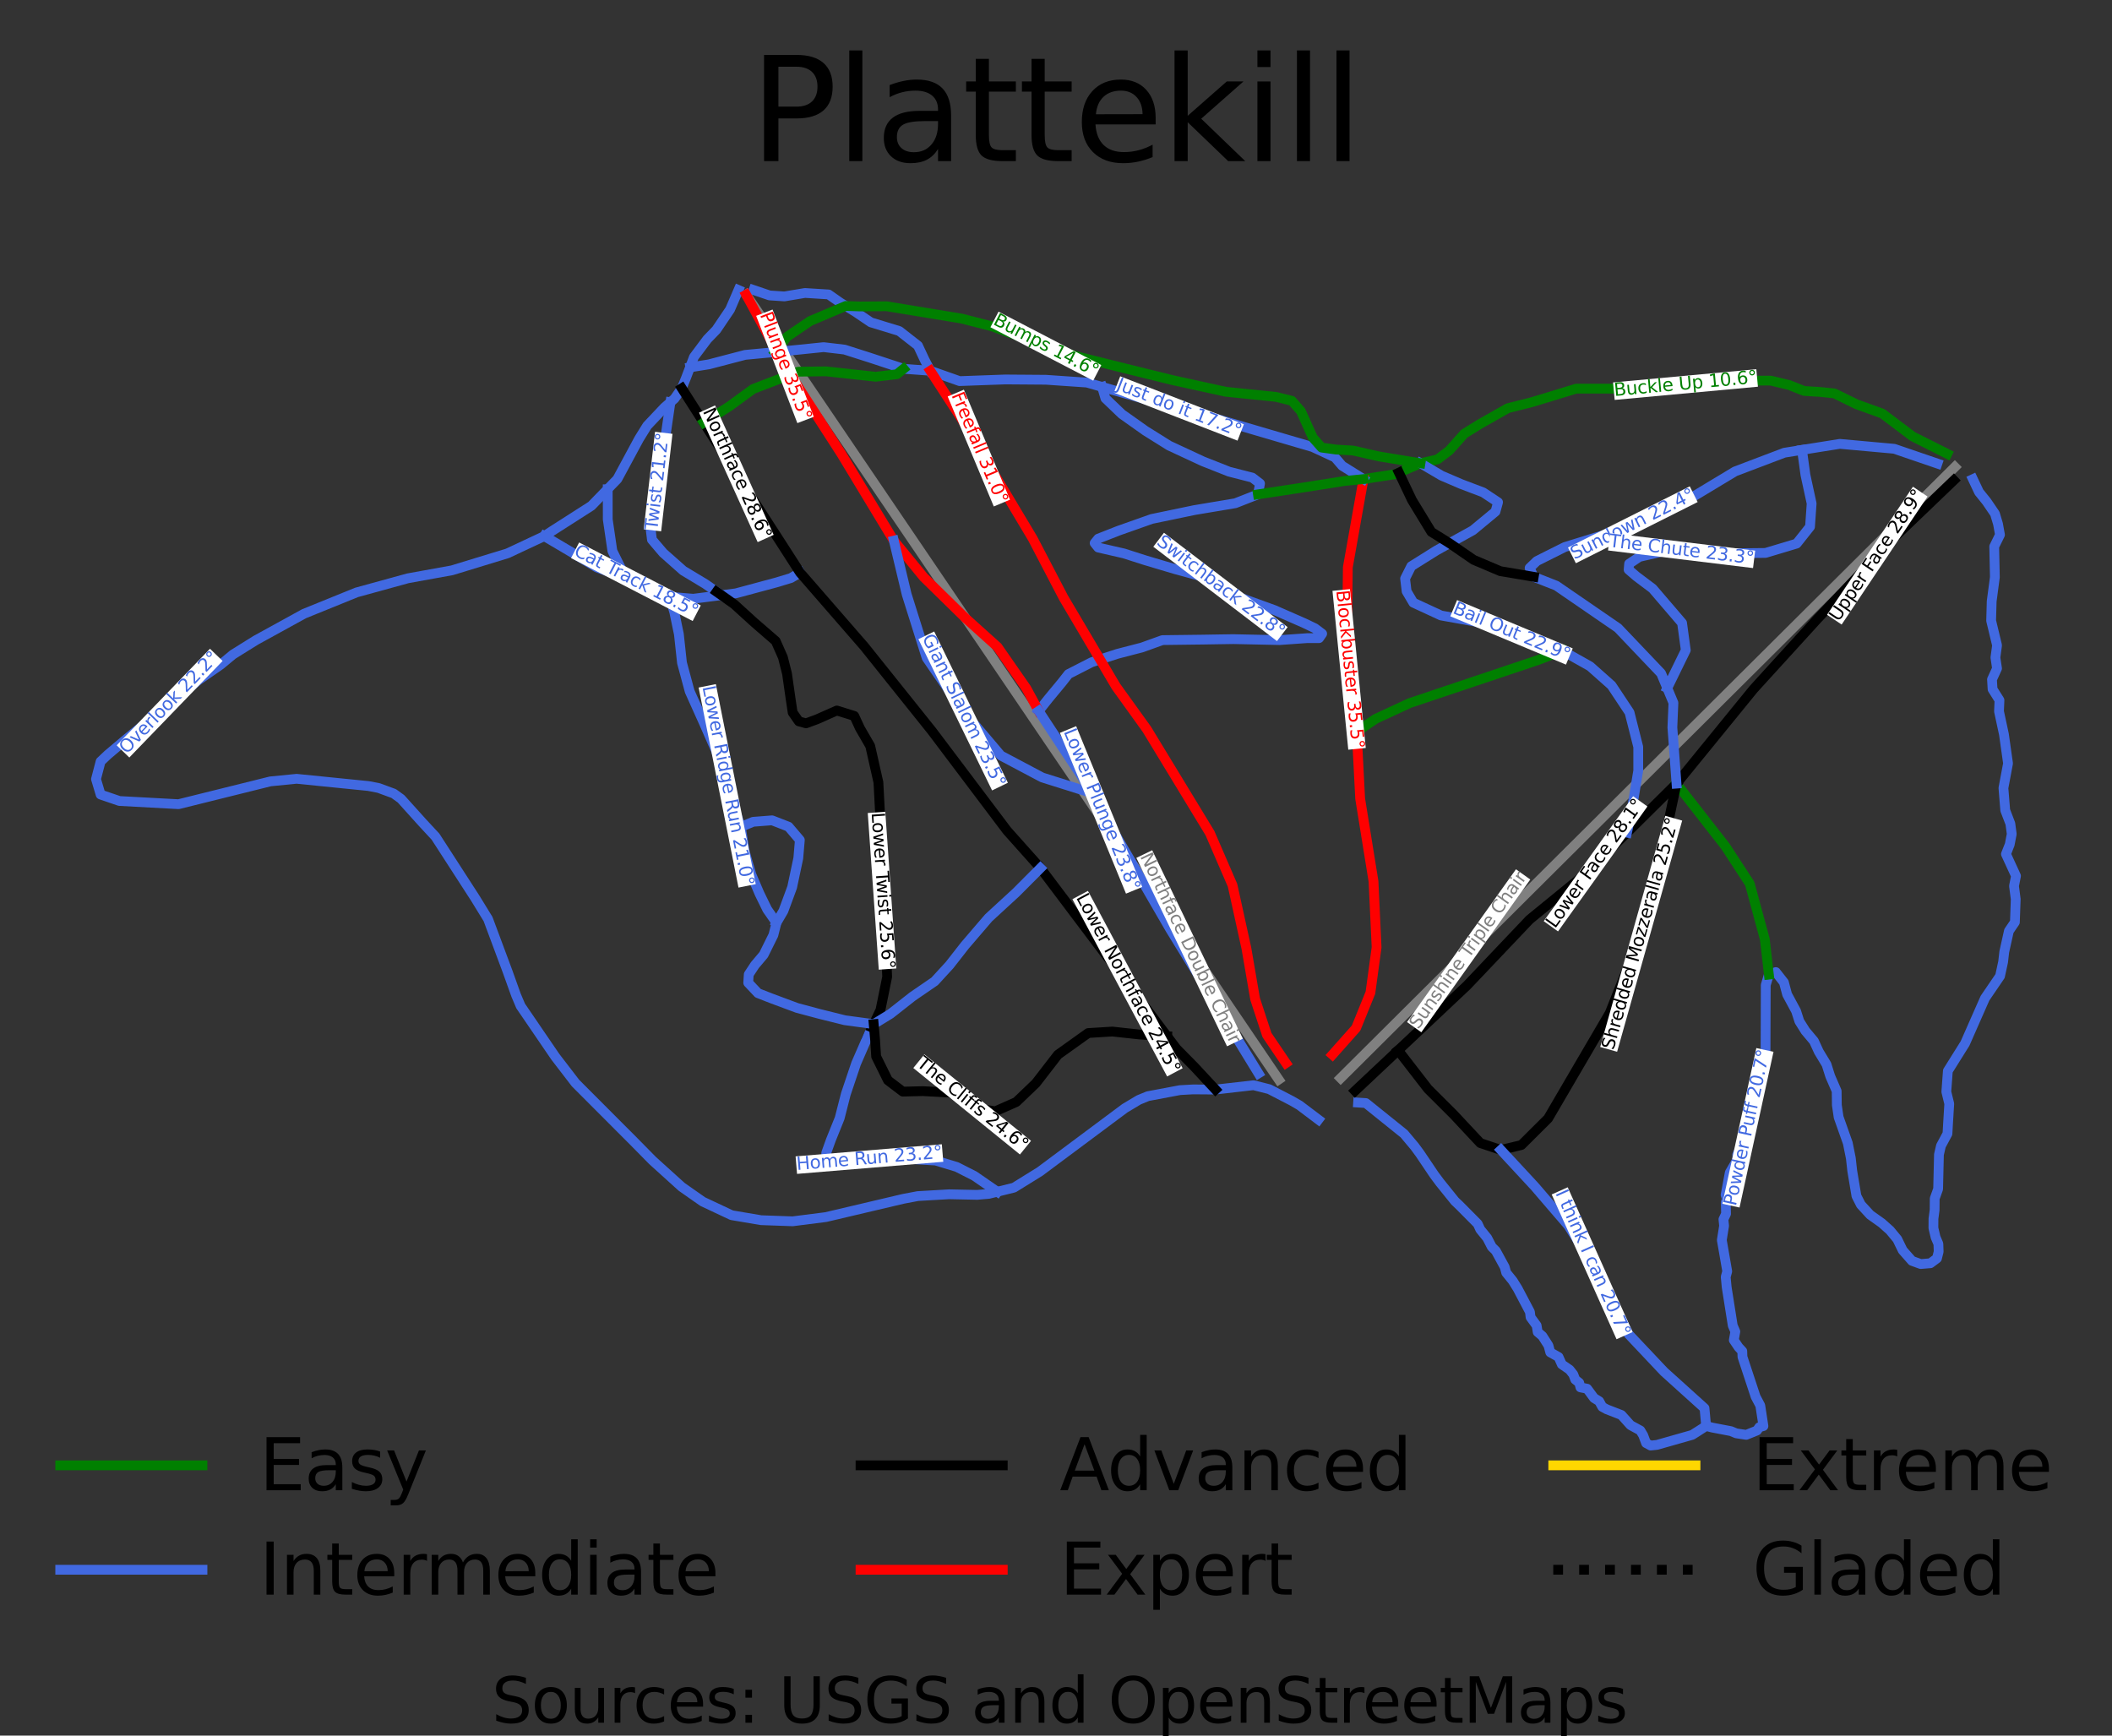 <?xml version="1.0" encoding="utf-8" standalone="no"?>
<!DOCTYPE svg PUBLIC "-//W3C//DTD SVG 1.1//EN"
  "http://www.w3.org/Graphics/SVG/1.1/DTD/svg11.dtd">
<svg height="195.223pt" version="1.1" viewBox="0 0 237.554 195.223" width="237.554pt" xmlns="http://www.w3.org/2000/svg" xmlns:xlink="http://www.w3.org/1999/xlink">
 <rect x="0" y="0" width="237.554" height="195.223" fill="#333333" stroke="none"/>
 <defs>
  <style type="text/css">*{stroke-linecap:butt;stroke-linejoin:round;}</style>
 </defs>
 <g id="figure_1">
  <g id="patch_1">
   <path d="M 0 195.223 
L 237.554 195.223 
L 237.554 0 
L 0 0 
z
" style="fill:none;"/>
  </g>
  <g id="axes_1">
   <g id="line2d_1">
    <path clip-path="url(#p8f0b6b05d4)" d="M 221.909 53.895 
" style="fill:none;stroke:#008000;stroke-linecap:square;stroke-width:1.5;"/>
   </g>
   <g id="line2d_2">
    <path clip-path="url(#p8f0b6b05d4)" d="M 221.909 53.895 
" style="fill:none;stroke:#4169e1;stroke-linecap:square;stroke-width:1.5;"/>
   </g>
   <g id="line2d_3">
    <path clip-path="url(#p8f0b6b05d4)" d="M 221.909 53.895 
" style="fill:none;stroke:#000000;stroke-linecap:square;stroke-width:1.5;"/>
   </g>
   <g id="line2d_4">
    <path clip-path="url(#p8f0b6b05d4)" d="M 221.909 53.895 
" style="fill:none;stroke:#ff0000;stroke-linecap:square;stroke-width:1.5;"/>
   </g>
   <g id="line2d_5">
    <path clip-path="url(#p8f0b6b05d4)" d="M 221.909 53.895 
" style="fill:none;stroke:#ffd700;stroke-linecap:square;stroke-width:1.5;"/>
   </g>
   <g id="line2d_6">
    <path clip-path="url(#p8f0b6b05d4)" d="M 221.909 53.895 
" style="fill:none;stroke:#000000;stroke-dasharray:1.5,2.475;stroke-dashoffset:0;stroke-width:1.5;"/>
   </g>
   <g id="line2d_7">
    <path clip-path="url(#p8f0b6b05d4)" d="M 150.797 121.267 
L 153.237 118.84 
L 155.677 116.412 
L 159.751 112.358 
L 162.471 109.652 
L 165.191 106.946 
L 168.355 103.798 
L 171.519 100.65 
L 175.506 96.683 
L 179.493 92.717 
L 182.464 89.76 
L 185.436 86.803 
L 187.907 84.344 
L 190.379 81.885 
L 192.85 79.426 
L 195.321 76.967 
L 198.142 74.16 
L 200.963 71.353 
L 203.862 68.469 
L 206.76 65.585 
L 210.55 61.813 
L 213.174 59.203 
L 215.798 56.592 
L 218.495 53.908 
L 219.877 52.534 
" style="fill:none;stroke:#808080;stroke-linecap:square;stroke-width:1.1;"/>
   </g>
   <g id="line2d_8">
    <path clip-path="url(#p8f0b6b05d4)" d="M 143.825 121.431 
L 141.139 117.474 
L 137.979 112.816 
L 135.892 109.741 
L 133.806 106.665 
L 131.545 103.333 
L 129.284 100.001 
L 126.527 95.937 
L 123.77 91.874 
L 121.605 88.682 
L 119.44 85.49 
L 117.523 82.665 
L 115.606 79.84 
L 113.689 77.015 
L 111.772 74.189 
L 108.627 69.556 
L 106.547 66.489 
L 104.402 63.327 
L 102.256 60.165 
L 98.91 55.233 
L 95.563 50.301 
L 92.346 45.561 
L 89.8 41.808 
L 87.895 38.999 
L 85.989 36.191 
L 84.753 34.37 
L 83.927 33.151 
" style="fill:none;stroke:#808080;stroke-linecap:square;stroke-width:1.1;"/>
   </g>
   <g id="line2d_9">
    <path clip-path="url(#p8f0b6b05d4)" d="M 221.909 53.895 
L 222.596 55.351 
L 223.454 56.417 
L 224.39 57.789 
L 224.733 58.936 
L 224.954 60.155 
L 224.306 61.474 
L 224.379 64.928 
L 224.021 67.629 
L 223.96 69.816 
L 224.626 72.587 
L 224.441 73.962 
L 224.623 75.186 
L 224.056 76.426 
L 224.121 77.524 
L 224.897 78.759 
L 224.845 80.019 
L 225.399 82.597 
L 225.861 85.868 
L 225.342 88.637 
L 225.545 91.143 
L 226.12 92.644 
L 226.277 93.808 
L 226.05 94.991 
L 225.625 96.069 
L 226.756 98.526 
L 226.532 99.662 
L 226.724 101.135 
L 226.632 103.725 
L 225.958 104.719 
L 225.436 107.066 
L 225.308 108.193 
L 224.961 109.793 
L 223.268 112.277 
L 221.025 117.369 
L 219.092 120.458 
L 218.919 122.801 
L 219.249 124.153 
L 219.117 126.304 
L 219.048 127.52 
L 218.318 128.883 
L 218.089 129.867 
L 217.997 133.74 
L 217.613 134.81 
L 217.601 136.107 
L 217.473 137.084 
L 217.466 138.125 
L 217.711 139.173 
L 218.026 139.911 
L 218.057 140.787 
L 217.865 141.545 
L 217.128 142.093 
L 216.035 142.182 
L 215.055 141.824 
L 214.013 140.641 
L 213.405 139.392 
L 212.581 138.396 
L 211.659 137.574 
L 210.354 136.647 
L 209.307 135.505 
L 208.809 134.525 
L 208.335 131.689 
L 208.179 130.278 
L 207.837 128.579 
L 206.806 125.666 
L 206.605 124.306 
L 206.585 122.725 
L 205.863 121.063 
L 205.442 119.73 
L 204.579 118.301 
L 204.03 117.106 
L 203.073 115.965 
L 202.39 114.879 
L 202.02 113.725 
L 201.013 111.858 
L 200.652 110.502 
L 199.742 109.344 
L 198.96 109.627 
L 198.608 110.799 
L 198.585 118.198 
L 198.036 120.534 
L 197.743 122.409 
L 196.906 125.512 
L 196.605 126.857 
L 196.094 128.384 
L 195.403 129.872 
L 195.425 130.419 
L 194.56 131.902 
L 194.094 134.409 
L 194.251 134.862 
L 194.113 135.228 
L 194.142 136.533 
L 193.848 137.157 
L 193.924 137.878 
L 193.666 139.486 
L 194.276 142.999 
L 194.103 143.64 
L 194.215 144.797 
L 194.896 149.101 
L 195.186 149.779 
L 195.016 150.74 
L 195.547 151.528 
L 195.969 151.984 
L 195.988 152.62 
L 197.47 157.11 
L 197.995 158.101 
L 198.348 160.408 
L 197.877 160.538 
L 197.621 160.908 
L 196.416 161.395 
L 195.295 161.227 
L 194.697 160.98 
L 192.596 160.578 
L 191.903 160.399 
L 190.93 161.025 
L 190.336 161.399 
L 186.378 162.523 
L 185.663 162.601 
L 185.151 162.323 
L 184.829 161.457 
L 184.503 160.907 
L 183.398 160.305 
L 182.376 159.164 
L 180.725 158.523 
L 180.219 158.244 
L 179.874 157.614 
L 179.298 157.257 
L 178.519 156.205 
L 177.766 156.059 
L 177.628 155.535 
L 177.184 155.181 
L 176.963 154.6 
L 176.543 154.066 
L 175.671 153.466 
L 175.303 152.64 
L 174.372 152.116 
L 174.163 151.345 
L 173.485 150.284 
L 172.958 149.837 
L 172.837 149.099 
L 172.155 148.164 
L 172.085 147.571 
L 170.708 144.958 
L 170.156 144.071 
L 169.417 143.155 
L 169.245 142.521 
L 168.245 140.692 
L 167.792 140.246 
L 167.283 139.259 
L 166.494 138.285 
L 166.208 137.66 
L 164.136 135.571 
L 163.655 135.115 
L 161.941 132.988 
L 161.306 132.133 
L 159.702 129.752 
L 159.111 128.948 
L 157.926 127.536 
L 153.623 124.075 
L 152.757 124.019 
L 152.757 124.019 
" style="fill:none;stroke:#4169e1;stroke-linecap:square;stroke-width:1.1;"/>
   </g>
   <g id="line2d_10">
    <path clip-path="url(#p8f0b6b05d4)" d="M 83.062 32.622 
L 82.119 34.81 
L 80.573 37.099 
L 79.558 38.148 
L 78.053 40.154 
L 77.166 42.495 
L 76.688 43.671 
L 75.871 44.838 
L 74.734 45.83 
L 72.794 47.886 
L 71.888 49.346 
L 69.439 53.886 
L 66.524 56.893 
L 62.109 59.718 
L 61.217 60.305 
L 57.08 62.243 
L 50.841 64.15 
L 45.873 65.05 
L 40.096 66.64 
L 34.193 69.037 
L 28.772 72.018 
L 26.204 73.618 
L 24.803 74.779 
L 22.332 76.491 
L 14.31 83.045 
L 12.136 84.878 
L 11.316 85.654 
L 10.798 87.634 
L 11.318 89.375 
L 13.433 90.098 
L 20.083 90.458 
L 30.407 87.893 
L 33.362 87.601 
L 41.436 88.414 
L 42.583 88.635 
L 44.281 89.258 
L 45.107 89.854 
L 47.519 92.531 
L 48.981 94.107 
L 53.444 101.014 
L 54.894 103.376 
L 57.091 109.274 
L 58.047 111.942 
L 58.562 113.156 
L 62.47 118.881 
L 64.732 121.825 
L 71.311 128.418 
L 73.4 130.539 
L 76.674 133.501 
L 79.04 135.159 
L 82.293 136.689 
L 85.606 137.25 
L 89.155 137.376 
L 92.893 136.9 
L 101.611 134.846 
L 103.234 134.539 
L 106.745 134.335 
L 109.91 134.401 
L 111.21 134.29 
L 114.048 133.589 
L 116.962 131.782 
L 126.529 124.652 
L 128.094 123.717 
L 129.11 123.3 
L 132.715 122.621 
L 134.194 122.538 
L 136.716 122.557 
L 140.992 122.068 
L 142.758 122.513 
L 145.281 123.818 
L 146.158 124.324 
L 148.291 125.935 
L 148.291 125.935 
" style="fill:none;stroke:#4169e1;stroke-linecap:square;stroke-width:1.1;"/>
   </g>
   <g id="line2d_11">
    <path clip-path="url(#p8f0b6b05d4)" d="M 198.96 109.627 
L 198.846 108.634 
L 198.733 107.642 
L 198.619 106.649 
L 198.505 105.656 
L 198.08 104.092 
L 197.656 102.527 
L 197.232 100.962 
L 196.807 99.398 
L 196.121 98.345 
L 195.436 97.292 
L 194.75 96.24 
L 194.064 95.187 
L 193.377 94.307 
L 192.69 93.426 
L 192.003 92.546 
L 191.317 91.665 
L 190.63 90.784 
L 189.943 89.904 
L 189.257 89.023 
L 188.57 88.143 
" style="fill:none;stroke:#008000;stroke-linecap:square;stroke-width:1.1;"/>
   </g>
   <g id="line2d_12">
    <path clip-path="url(#p8f0b6b05d4)" d="M 188.57 88.143 
L 187.874 88.833 
L 187.178 89.522 
L 186.483 90.212 
L 185.787 90.902 
L 185.091 91.591 
L 184.395 92.281 
L 183.699 92.971 
L 183.004 93.66 
L 181.825 94.828 
L 180.646 95.997 
L 179.467 97.165 
L 178.289 98.333 
L 177.509 98.97 
L 176.729 99.607 
L 175.949 100.244 
L 175.169 100.881 
L 174.389 101.518 
L 173.61 102.154 
L 172.83 102.791 
L 172.05 103.428 
L 171.169 104.356 
L 170.288 105.284 
L 169.407 106.212 
L 168.526 107.139 
L 167.646 108.067 
L 166.765 108.995 
L 165.884 109.923 
L 165.003 110.85 
L 164.18 111.626 
L 163.357 112.401 
L 162.534 113.177 
L 161.71 113.952 
L 160.887 114.727 
L 160.064 115.503 
L 159.241 116.278 
L 158.418 117.053 
L 157.256 118.146 
L 156.045 119.285 
L 154.833 120.424 
L 153.622 121.564 
L 152.41 122.703 
" style="fill:none;stroke:#000000;stroke-linecap:square;stroke-width:1.1;"/>
   </g>
   <g id="line2d_13">
    <path clip-path="url(#p8f0b6b05d4)" d="M 188.57 88.143 
L 188.194 89.915 
L 187.819 91.687 
L 187.443 93.459 
L 187.068 95.232 
L 186.822 96.298 
L 186.577 97.364 
L 186.331 98.43 
L 186.086 99.496 
L 185.84 100.562 
L 185.595 101.628 
L 185.35 102.695 
L 185.104 103.761 
L 184.599 105.035 
L 184.093 106.308 
L 183.588 107.582 
L 183.082 108.856 
L 182.577 110.13 
L 182.071 111.404 
L 181.566 112.678 
L 181.06 113.952 
L 180.136 115.53 
L 179.212 117.109 
L 178.288 118.687 
L 177.364 120.265 
L 176.555 121.65 
L 175.746 123.035 
L 174.937 124.42 
L 174.129 125.804 
L 173.378 126.552 
L 172.627 127.299 
L 171.876 128.047 
L 171.126 128.794 
L 169.97 129.072 
L 168.815 129.349 
L 167.66 128.961 
L 166.504 128.573 
L 165.753 127.77 
L 165.002 126.968 
L 164.252 126.165 
L 163.501 125.362 
L 162.779 124.641 
L 162.057 123.921 
L 161.335 123.201 
L 160.613 122.481 
L 159.774 121.397 
L 158.934 120.313 
L 158.095 119.23 
L 157.256 118.146 
" style="fill:none;stroke:#000000;stroke-linecap:square;stroke-width:1.1;"/>
   </g>
   <g id="line2d_14">
    <path clip-path="url(#p8f0b6b05d4)" d="M 191.903 160.399 
L 191.811 159.399 
L 191.719 158.399 
L 190.581 157.372 
L 189.443 156.346 
L 188.306 155.319 
L 187.168 154.293 
L 186.169 153.234 
L 185.169 152.175 
L 184.169 151.116 
L 183.17 150.057 
L 182.37 148.418 
L 181.57 146.78 
L 180.77 145.141 
L 179.97 143.503 
L 179.08 142.094 
L 178.19 140.686 
L 177.301 139.277 
L 176.411 137.869 
L 175.465 136.767 
L 174.519 135.666 
L 173.574 134.565 
L 172.628 133.463 
L 171.675 132.435 
L 170.722 131.406 
L 169.768 130.377 
L 168.815 129.349 
" style="fill:none;stroke:#4169e1;stroke-linecap:square;stroke-width:1.1;"/>
   </g>
   <g id="line2d_15">
    <path clip-path="url(#p8f0b6b05d4)" d="M 219.762 54.026 
L 218.967 54.787 
L 218.173 55.549 
L 217.379 56.31 
L 216.585 57.072 
L 215.79 57.833 
L 214.996 58.595 
L 214.202 59.357 
L 213.408 60.118 
L 212.281 61.309 
L 211.155 62.499 
L 210.029 63.69 
L 208.902 64.881 
L 207.776 66.071 
L 206.65 67.262 
L 205.523 68.453 
L 204.397 69.643 
L 203.502 70.627 
L 202.606 71.61 
L 201.711 72.593 
L 200.816 73.576 
L 199.92 74.559 
L 199.025 75.542 
L 198.129 76.525 
L 197.234 77.509 
L 196.151 78.838 
L 195.068 80.167 
L 193.985 81.496 
L 192.902 82.826 
L 191.819 84.155 
L 190.736 85.484 
L 189.653 86.814 
L 188.57 88.143 
" style="fill:none;stroke:#000000;stroke-linecap:square;stroke-width:1.1;"/>
   </g>
   <g id="line2d_16">
    <path clip-path="url(#p8f0b6b05d4)" d="M 217.913 52.142 
L 216.7 51.727 
L 215.487 51.312 
L 214.274 50.897 
L 213.061 50.481 
L 211.53 50.343 
L 209.999 50.204 
L 208.468 50.065 
L 206.937 49.927 
L 205.874 50.097 
L 204.811 50.266 
L 203.748 50.436 
L 202.685 50.606 
L 201.693 50.765 
L 200.7 50.924 
L 199.314 51.45 
L 197.928 51.976 
L 196.541 52.502 
L 195.155 53.028 
L 193.913 53.776 
L 192.671 54.524 
L 191.429 55.272 
L 190.187 56.019 
L 188.801 56.684 
L 187.415 57.349 
L 186.029 58.013 
L 184.643 58.678 
L 183.657 59.029 
L 182.671 59.38 
L 181.685 59.732 
L 180.699 60.083 
L 179.525 60.445 
L 178.351 60.808 
L 177.177 61.17 
L 176.003 61.533 
L 174.431 62.32 
L 172.858 63.108 
L 172.05 63.883 
L 172.511 64.881 
L 173.782 65.379 
L 175.053 65.878 
L 175.919 66.473 
L 176.786 67.069 
L 177.652 67.664 
L 178.519 68.259 
L 179.385 68.855 
L 180.252 69.45 
L 181.118 70.045 
L 181.985 70.641 
L 183.198 71.915 
L 184.41 73.188 
L 185.623 74.462 
L 186.836 75.736 
L 187.531 77.398 
L 188.224 79.059 
L 188.165 80.444 
L 188.107 81.828 
L 188.223 83.407 
L 188.339 84.986 
L 188.454 86.564 
L 188.57 88.143 
" style="fill:none;stroke:#4169e1;stroke-linecap:square;stroke-width:1.1;"/>
   </g>
   <g id="line2d_17">
    <path clip-path="url(#p8f0b6b05d4)" d="M 202.685 50.606 
L 202.879 52.015 
L 203.073 53.425 
L 203.421 55.029 
L 203.77 56.634 
L 203.679 57.94 
L 203.588 59.247 
L 202.836 60.196 
L 202.084 61.144 
L 200.334 61.67 
L 198.583 62.195 
L 197.16 62.209 
L 195.738 62.223 
L 194.315 62.236 
L 192.892 62.25 
L 191.642 62.142 
L 190.392 62.035 
L 189.143 61.927 
L 187.893 61.82 
L 186.1 62.25 
L 184.397 62.638 
L 183.241 63.414 
L 183.184 64.078 
L 184.05 64.825 
L 184.967 65.516 
L 185.884 66.206 
L 186.712 67.173 
L 187.54 68.14 
L 188.368 69.106 
L 189.196 70.073 
L 189.405 71.603 
L 189.614 73.133 
L 189.093 74.199 
L 188.572 75.266 
L 188.051 76.332 
L 187.531 77.398 
" style="fill:none;stroke:#4169e1;stroke-linecap:square;stroke-width:1.1;"/>
   </g>
   <g id="line2d_18">
    <path clip-path="url(#p8f0b6b05d4)" d="M 219.026 51.049 
L 218.053 50.559 
L 217.079 50.07 
L 216.105 49.58 
L 215.131 49.091 
L 214.278 48.447 
L 213.424 47.804 
L 212.571 47.161 
L 211.718 46.518 
L 210.267 45.994 
L 208.817 45.471 
L 207.574 44.862 
L 206.332 44.252 
L 204.715 44.086 
L 202.924 43.976 
L 201.249 43.311 
L 200.209 43.062 
L 199.17 42.813 
L 197.813 42.813 
L 196.455 42.813 
L 195.329 42.924 
L 194.202 43.034 
L 193.163 43.062 
L 192.123 43.09 
L 190.852 43.173 
L 189.582 43.256 
L 188.109 43.483 
L 186.635 43.709 
L 185.466 43.71 
L 184.296 43.711 
L 183.127 43.713 
L 181.957 43.714 
L 180.787 43.715 
L 179.618 43.716 
L 178.448 43.717 
L 177.279 43.718 
L 175.863 44.151 
L 174.447 44.585 
L 173.35 44.917 
L 172.252 45.25 
L 170.924 45.582 
L 169.596 45.915 
L 168.036 46.801 
L 166.476 47.686 
L 165.581 48.24 
L 164.686 48.794 
L 163.848 49.736 
L 163.01 50.677 
L 161.681 51.675 
L 159.774 52.107 
L 158.561 52.634 
L 157.348 53.16 
L 156.945 53.336 
L 155.154 53.613 
L 153.364 53.889 
" style="fill:none;stroke:#008000;stroke-linecap:square;stroke-width:1.1;"/>
   </g>
   <g id="line2d_19">
    <path clip-path="url(#p8f0b6b05d4)" d="M 159.774 52.107 
L 160.959 52.805 
L 162.144 53.502 
L 163.242 53.973 
L 164.339 54.444 
L 165.581 54.915 
L 166.823 55.385 
L 167.66 55.939 
L 168.498 56.493 
L 168.208 57.545 
L 166.938 58.597 
L 165.667 59.649 
L 164.353 60.377 
L 163.039 61.105 
L 161.566 61.921 
L 160.151 62.807 
L 158.737 63.692 
L 158.042 65.077 
L 158.215 66.517 
L 158.967 67.791 
L 160.526 68.511 
L 162.086 69.232 
L 164.005 69.574 
L 165.923 69.916 
L 167.286 70.32 
L 168.649 70.724 
L 170.013 71.128 
L 171.376 71.532 
L 172.462 71.947 
L 173.548 72.361 
L 174.635 72.776 
L 175.721 73.191 
L 177.285 74.071 
L 178.849 74.95 
L 180.057 76.023 
L 181.264 77.096 
L 182.275 78.619 
L 183.286 80.142 
L 183.531 81.112 
L 183.777 82.081 
L 184.022 83.05 
L 184.267 84.019 
L 184.267 85.349 
L 184.267 86.678 
L 184.079 87.813 
L 183.892 88.949 
L 183.704 90.084 
L 183.516 91.22 
L 183.26 92.44 
L 183.004 93.66 
" style="fill:none;stroke:#4169e1;stroke-linecap:square;stroke-width:1.1;"/>
   </g>
   <g id="line2d_20">
    <path clip-path="url(#p8f0b6b05d4)" d="M 153.364 53.889 
L 153.144 55.129 
L 152.923 56.368 
L 152.703 57.607 
L 152.483 58.847 
L 152.263 60.086 
L 152.043 61.325 
L 151.823 62.565 
L 151.602 63.804 
L 151.588 65.009 
L 151.573 66.213 
L 151.559 67.418 
L 151.544 68.622 
L 151.53 69.827 
L 151.515 71.032 
L 151.501 72.236 
L 151.486 73.441 
L 151.746 75.296 
L 152.006 77.151 
L 152.267 79.007 
L 152.527 80.862 
L 152.601 82.306 
L 152.649 83.247 
L 152.698 84.188 
L 152.746 85.129 
L 152.795 86.07 
L 152.843 87.011 
L 152.891 87.952 
L 152.94 88.893 
L 152.988 89.834 
L 153.176 90.997 
L 153.364 92.16 
L 153.552 93.324 
L 153.739 94.487 
L 153.927 95.65 
L 154.115 96.813 
L 154.303 97.976 
L 154.49 99.139 
L 154.577 100.995 
L 154.664 102.85 
L 154.75 104.705 
L 154.837 106.561 
L 154.664 107.834 
L 154.49 109.108 
L 154.317 110.382 
L 154.144 111.656 
L 153.74 112.653 
L 153.335 113.65 
L 152.931 114.647 
L 152.527 115.644 
L 151.862 116.392 
L 151.198 117.139 
L 150.533 117.887 
L 149.869 118.634 
" style="fill:none;stroke:#ff0000;stroke-linecap:square;stroke-width:1.1;"/>
   </g>
   <g id="line2d_21">
    <path clip-path="url(#p8f0b6b05d4)" d="M 175.721 73.191 
L 174.369 73.714 
L 173.018 74.237 
L 171.817 74.64 
L 170.615 75.043 
L 169.414 75.446 
L 168.213 75.848 
L 166.911 76.285 
L 165.609 76.721 
L 164.307 77.158 
L 163.004 77.594 
L 161.887 77.969 
L 160.77 78.344 
L 159.653 78.719 
L 158.536 79.093 
L 157.582 79.536 
L 156.629 79.978 
L 155.675 80.42 
L 154.722 80.862 
L 153.661 81.584 
L 152.601 82.306 
" style="fill:none;stroke:#008000;stroke-linecap:square;stroke-width:1.1;"/>
   </g>
   <g id="line2d_22">
    <path clip-path="url(#p8f0b6b05d4)" d="M 61.217 60.305 
L 62.779 61.227 
L 64.341 62.15 
L 65.737 62.987 
L 67.133 63.825 
L 68.76 64.421 
L 70.388 65.018 
L 71.525 65.436 
L 72.663 65.853 
L 73.992 66.49 
L 75.321 67.126 
L 76.65 67.237 
L 77.979 67.348 
L 79.563 67.147 
L 81.148 66.946 
L 82.774 66.739 
L 83.922 66.43 
L 85.07 66.122 
L 86.218 65.813 
L 87.366 65.504 
L 88.954 65.022 
L 89.994 64.413 
" style="fill:none;stroke:#4169e1;stroke-linecap:square;stroke-width:1.1;"/>
   </g>
   <g id="line2d_23">
    <path clip-path="url(#p8f0b6b05d4)" d="M 68.356 55.036 
L 68.358 56.734 
L 68.36 58.431 
L 68.62 60.203 
L 68.88 61.975 
L 69.634 63.497 
L 70.388 65.018 
" style="fill:none;stroke:#4169e1;stroke-linecap:square;stroke-width:1.1;"/>
   </g>
   <g id="line2d_24">
    <path clip-path="url(#p8f0b6b05d4)" d="M 75.413 45.238 
L 75.267 46.238 
L 75.121 47.238 
L 74.976 48.237 
L 74.83 49.237 
L 74.628 50.47 
L 74.426 51.702 
L 74.223 52.935 
L 74.021 54.167 
L 73.79 55.33 
L 73.559 56.493 
L 73.328 57.656 
L 73.097 58.819 
L 73.212 59.761 
L 73.328 60.702 
L 73.963 61.45 
L 74.599 62.197 
L 75.725 63.194 
L 76.852 64.191 
L 78.094 64.939 
L 79.335 65.687 
L 80.602 66.566 
L 81.148 66.946 
" style="fill:none;stroke:#4169e1;stroke-linecap:square;stroke-width:1.1;"/>
   </g>
   <g id="line2d_25">
    <path clip-path="url(#p8f0b6b05d4)" d="M 117.029 97.643 
L 117.92 98.826 
L 118.81 100.008 
L 119.701 101.19 
L 120.591 102.373 
L 121.481 103.555 
L 122.372 104.737 
L 123.262 105.919 
L 124.153 107.102 
L 125.043 108.284 
L 125.933 109.466 
L 126.824 110.649 
L 127.714 111.831 
L 128.605 113.013 
L 129.495 114.195 
L 130.385 115.378 
L 131.276 116.56 
L 132.337 117.97 
L 133.348 118.995 
L 134.359 120.02 
L 135.537 121.289 
L 136.716 122.557 
" style="fill:none;stroke:#000000;stroke-linecap:square;stroke-width:1.1;"/>
   </g>
   <g id="line2d_26">
    <path clip-path="url(#p8f0b6b05d4)" d="M 80.602 66.566 
L 81.587 67.262 
L 82.571 67.957 
L 83.697 68.982 
L 84.823 70.007 
L 86.037 71.059 
L 87.25 72.111 
L 87.654 73.025 
L 88.059 73.939 
L 88.521 75.767 
L 88.723 77.179 
L 88.925 78.592 
L 89.157 80.142 
L 89.85 81.139 
L 90.659 81.361 
L 91.871 80.918 
L 92.998 80.419 
L 94.125 79.92 
L 95.107 80.225 
L 96.088 80.53 
L 96.725 81.914 
L 97.302 82.911 
L 97.879 83.909 
L 98.11 84.933 
L 98.341 85.958 
L 98.572 86.982 
L 98.803 88.007 
L 98.876 89.391 
L 98.948 90.776 
L 99.021 92.161 
L 99.093 93.546 
L 99.093 94.916 
L 99.093 96.287 
L 99.093 97.657 
L 99.093 99.028 
L 99.208 100.191 
L 99.324 101.354 
L 99.439 102.517 
L 99.554 103.68 
L 99.612 105.231 
L 99.67 106.782 
L 99.728 108.333 
L 99.786 109.884 
L 99.598 110.812 
L 99.41 111.739 
L 99.222 112.667 
L 99.035 113.595 
L 98.273 115.199 
L 97.621 116.575 
" style="fill:none;stroke:#000000;stroke-linecap:square;stroke-width:1.1;"/>
   </g>
   <g id="line2d_27">
    <path clip-path="url(#p8f0b6b05d4)" d="M 83.327 93.016 
L 84.708 92.438 
L 85.777 92.355 
L 86.845 92.272 
L 87.769 92.631 
L 88.694 92.991 
L 89.329 93.739 
L 89.965 94.487 
L 89.878 95.511 
L 89.791 96.536 
L 89.445 98.169 
L 89.098 99.803 
L 88.608 101.133 
L 88.117 102.462 
L 87.337 103.792 
" style="fill:none;stroke:#4169e1;stroke-linecap:square;stroke-width:1.1;"/>
   </g>
   <g id="line2d_28">
    <path clip-path="url(#p8f0b6b05d4)" d="M 76.688 43.671 
L 77.304 44.638 
L 77.921 45.604 
L 78.538 46.571 
L 79.155 47.538 
L 79.679 48.359 
L 80.204 49.181 
L 80.728 50.003 
L 81.253 50.825 
L 81.777 51.646 
L 82.301 52.468 
L 82.826 53.29 
L 83.35 54.111 
L 83.913 54.984 
L 84.477 55.856 
L 85.04 56.728 
L 85.603 57.6 
L 86.167 58.473 
L 86.73 59.345 
L 87.293 60.217 
L 87.857 61.09 
L 88.391 61.92 
L 88.925 62.751 
L 89.459 63.582 
L 89.994 64.413 
L 90.896 65.451 
L 91.799 66.49 
L 92.702 67.528 
L 93.604 68.567 
L 94.507 69.605 
L 95.41 70.643 
L 96.312 71.682 
L 97.215 72.72 
L 98.168 73.911 
L 99.121 75.102 
L 100.074 76.293 
L 101.027 77.483 
L 101.981 78.674 
L 102.934 79.865 
L 103.887 81.056 
L 104.84 82.247 
L 105.894 83.645 
L 106.948 85.043 
L 108.003 86.442 
L 109.057 87.84 
L 110.111 89.239 
L 111.165 90.637 
L 112.22 92.036 
L 113.274 93.434 
L 114.213 94.486 
L 115.152 95.539 
L 116.091 96.591 
L 117.029 97.643 
" style="fill:none;stroke:#000000;stroke-linecap:square;stroke-width:1.1;"/>
   </g>
   <g id="line2d_29">
    <path clip-path="url(#p8f0b6b05d4)" d="M 97.621 116.575 
L 96.956 118.103 
L 96.291 119.631 
L 95.713 121.348 
L 95.135 123.065 
L 94.789 124.423 
L 94.442 125.78 
L 93.951 126.998 
L 93.46 128.216 
L 92.94 129.657 
L 92.883 130.598 
L 93.518 130.875 
L 94.962 130.542 
L 96.377 130.459 
L 97.793 130.376 
L 99.699 130.348 
L 101.605 130.32 
L 103.425 130.431 
L 105.244 130.542 
L 106.429 130.902 
L 107.613 131.262 
L 108.595 131.761 
L 109.578 132.259 
L 110.881 133.158 
L 112.184 134.056 
" style="fill:none;stroke:#4169e1;stroke-linecap:square;stroke-width:1.1;"/>
   </g>
   <g id="line2d_30">
    <path clip-path="url(#p8f0b6b05d4)" d="M 70.388 65.018 
L 71.525 65.436 
L 72.663 65.853 
L 73.992 66.49 
L 75.321 67.126 
L 75.84 68.843 
L 76.1 70.089 
L 76.36 71.336 
L 76.534 72.942 
L 76.708 74.549 
L 77.141 76.155 
L 77.574 77.761 
L 77.978 78.661 
L 78.383 79.561 
L 78.787 80.461 
L 79.191 81.361 
L 79.856 82.884 
L 80.52 84.406 
L 80.953 85.68 
L 81.386 86.954 
L 81.791 88.394 
L 82.196 89.834 
L 82.761 91.425 
L 83.327 93.016 
L 83.541 94.388 
L 83.755 95.76 
L 84.13 97.062 
L 84.506 98.364 
L 84.968 99.444 
L 85.43 100.524 
L 85.863 101.41 
L 86.296 102.296 
L 87.337 103.792 
L 86.991 105.176 
L 86.442 106.284 
L 85.893 107.392 
L 84.911 108.554 
L 84.218 109.606 
L 84.159 110.548 
L 85.257 111.712 
L 86.817 112.321 
L 88.232 112.847 
L 89.647 113.373 
L 90.89 113.705 
L 92.132 114.038 
L 93.576 114.397 
L 95.02 114.757 
L 96.647 114.978 
L 98.273 115.199 
L 99.217 114.618 
L 100.161 114.038 
L 101.399 113.065 
L 102.636 112.093 
L 103.883 111.237 
L 105.129 110.382 
L 105.967 109.468 
L 106.805 108.554 
L 107.671 107.447 
L 108.537 106.339 
L 109.202 105.564 
L 109.866 104.788 
L 110.531 104.013 
L 111.195 103.238 
L 111.966 102.529 
L 112.737 101.82 
L 113.509 101.11 
L 114.28 100.401 
L 114.967 99.712 
L 115.655 99.022 
L 116.342 98.333 
L 117.029 97.643 
" style="fill:none;stroke:#4169e1;stroke-linecap:square;stroke-width:1.1;"/>
   </g>
   <g id="line2d_31">
    <path clip-path="url(#p8f0b6b05d4)" d="M 98.273 115.199 
L 98.428 116.973 
L 98.547 118.836 
L 99.21 120.176 
L 99.873 121.515 
L 100.71 122.152 
L 101.547 122.789 
L 102.674 122.761 
L 103.8 122.733 
L 105.331 122.816 
L 106.862 122.899 
L 108.48 123.73 
L 109.347 124.228 
L 110.213 124.727 
L 111.946 125.003 
L 113.13 124.477 
L 114.315 123.951 
L 115.412 122.899 
L 116.51 121.847 
L 117.131 121.044 
L 117.751 120.241 
L 118.372 119.437 
L 118.993 118.634 
L 119.845 118.025 
L 120.698 117.416 
L 121.55 116.807 
L 122.402 116.198 
L 123.76 116.114 
L 125.117 116.031 
L 126.648 116.198 
L 128.178 116.364 
L 129.727 116.462 
L 131.276 116.56 
" style="fill:none;stroke:#000000;stroke-linecap:square;stroke-width:1.1;"/>
   </g>
   <g id="line2d_32">
    <path clip-path="url(#p8f0b6b05d4)" d="M 84.766 32.622 
L 86.557 33.231 
L 88.232 33.342 
L 89.387 33.148 
L 90.542 32.954 
L 91.871 33.038 
L 93.2 33.121 
L 94.519 34.045 
L 95.125 34.416 
L 96.262 35.114 
L 97.106 35.686 
L 97.95 36.258 
L 99.55 36.747 
L 101.15 37.236 
L 102.201 38.058 
L 103.252 38.881 
L 104.003 40.486 
L 104.639 41.705 
" style="fill:none;stroke:#4169e1;stroke-linecap:square;stroke-width:1.1;"/>
   </g>
   <g id="line2d_33">
    <path clip-path="url(#p8f0b6b05d4)" d="M 77.644 41.319 
L 78.699 41.148 
L 79.753 40.978 
L 80.766 40.713 
L 81.78 40.448 
L 82.793 40.184 
L 83.806 39.919 
L 85.499 39.76 
L 87.193 39.6 
L 88.561 39.463 
L 89.928 39.327 
L 91.285 39.187 
L 92.642 39.047 
L 93.816 39.185 
L 94.991 39.324 
L 96.377 39.766 
L 97.764 40.209 
L 98.732 40.528 
L 99.699 40.846 
L 100.667 41.165 
L 101.634 41.483 
L 103.137 41.594 
L 104.639 41.705 
L 106.285 42.287 
L 107.932 42.868 
L 109.218 42.822 
L 110.504 42.775 
L 111.79 42.729 
L 113.076 42.682 
L 114.216 42.691 
L 115.357 42.699 
L 116.497 42.708 
L 117.638 42.716 
L 118.793 42.796 
L 119.947 42.875 
L 121.102 42.955 
L 122.257 43.034 
L 123.954 43.519 
L 125.113 43.851 
L 126.273 44.182 
L 127.432 44.513 
L 128.592 44.844 
L 129.593 45.12 
L 130.594 45.395 
L 131.595 45.671 
L 132.597 45.946 
L 133.598 46.222 
L 134.599 46.497 
L 135.601 46.773 
L 136.602 47.048 
L 138.069 47.478 
L 139.537 47.908 
L 141.004 48.338 
L 142.471 48.768 
L 143.764 49.148 
L 145.058 49.527 
L 146.351 49.906 
L 147.645 50.285 
L 148.901 50.869 
L 150.158 51.453 
L 150.966 52.394 
L 152.165 53.142 
L 153.364 53.889 
" style="fill:none;stroke:#4169e1;stroke-linecap:square;stroke-width:1.1;"/>
   </g>
   <g id="line2d_34">
    <path clip-path="url(#p8f0b6b05d4)" d="M 123.954 43.519 
L 124.337 44.807 
L 125.261 45.693 
L 126.185 46.579 
L 127.514 47.52 
L 128.842 48.462 
L 130.171 49.293 
L 131.5 50.124 
L 132.453 50.567 
L 133.406 51.01 
L 134.359 51.453 
L 135.312 51.896 
L 136.785 52.477 
L 138.259 53.059 
L 139.558 53.391 
L 140.858 53.723 
L 141.724 54.388 
L 141.493 55.606 
L 140.222 56.105 
L 138.951 56.604 
L 137.796 56.797 
L 136.641 56.991 
L 135.485 57.185 
L 134.33 57.379 
L 133.131 57.628 
L 131.933 57.878 
L 130.735 58.127 
L 129.536 58.376 
L 128.597 58.709 
L 127.659 59.041 
L 126.72 59.373 
L 125.781 59.705 
L 124.654 60.148 
L 123.527 60.591 
L 123.124 61.09 
L 123.527 61.588 
L 124.972 61.921 
L 126.417 62.253 
L 127.629 62.641 
L 128.842 63.029 
L 130.517 63.527 
L 132.193 64.025 
L 133.608 64.413 
L 135.024 64.8 
L 136.15 65.41 
L 137.277 66.019 
L 138.403 66.628 
L 139.529 67.238 
L 140.482 67.584 
L 141.435 67.93 
L 142.389 68.276 
L 143.342 68.622 
L 144.353 69.065 
L 145.364 69.508 
L 146.749 70.117 
L 147.905 70.672 
L 148.714 71.281 
L 148.367 71.779 
L 147.039 71.779 
L 145.479 71.89 
L 143.92 72.001 
L 142.62 71.973 
L 141.32 71.945 
L 140.02 71.918 
L 138.72 71.89 
L 136.987 71.917 
L 135.254 71.945 
L 134.128 71.959 
L 133.001 71.973 
L 131.875 71.987 
L 130.749 72.001 
L 129.594 72.416 
L 128.439 72.832 
L 127.052 73.191 
L 125.666 73.551 
L 124.222 74.022 
L 122.778 74.493 
L 121.478 75.157 
L 120.178 75.822 
L 119.485 76.708 
L 118.705 77.65 
L 117.925 78.592 
L 116.827 79.976 
" style="fill:none;stroke:#4169e1;stroke-linecap:square;stroke-width:1.1;"/>
   </g>
   <g id="line2d_35">
    <path clip-path="url(#p8f0b6b05d4)" d="M 153.364 53.889 
L 152.266 54 
L 151.169 54.111 
L 150.028 54.291 
L 148.887 54.471 
L 147.746 54.651 
L 146.605 54.831 
L 145.327 55.025 
L 144.049 55.219 
L 142.771 55.412 
L 141.493 55.606 
" style="fill:none;stroke:#008000;stroke-linecap:square;stroke-width:1.1;"/>
   </g>
   <g id="line2d_36">
    <path clip-path="url(#p8f0b6b05d4)" d="M 104.639 41.705 
L 105.513 43.048 
L 106.386 44.391 
L 107.26 45.734 
L 108.134 47.077 
L 108.625 47.908 
L 109.116 48.739 
L 109.607 49.569 
L 110.098 50.4 
L 110.589 51.231 
L 111.079 52.062 
L 111.57 52.892 
L 112.061 53.723 
L 112.574 54.582 
L 113.087 55.44 
L 113.6 56.299 
L 114.112 57.157 
L 114.625 58.016 
L 115.138 58.874 
L 115.651 59.732 
L 116.163 60.591 
L 117.03 62.253 
L 117.896 63.914 
L 118.763 65.576 
L 119.629 67.238 
L 120.366 68.484 
L 121.102 69.73 
L 121.839 70.976 
L 122.575 72.223 
L 123.312 73.469 
L 124.049 74.715 
L 124.785 75.961 
L 125.522 77.207 
L 126.388 78.412 
L 127.255 79.616 
L 128.121 80.821 
L 128.988 82.026 
L 129.876 83.486 
L 130.764 84.947 
L 131.652 86.408 
L 132.54 87.869 
L 133.428 89.33 
L 134.316 90.79 
L 135.204 92.251 
L 136.093 93.712 
L 136.728 95.179 
L 137.363 96.647 
L 137.999 98.115 
L 138.634 99.582 
L 139.024 101.355 
L 139.414 103.127 
L 139.803 104.899 
L 140.193 106.671 
L 140.439 108.097 
L 140.684 109.524 
L 140.93 110.95 
L 141.176 112.376 
L 141.508 113.387 
L 141.84 114.398 
L 142.172 115.409 
L 142.505 116.42 
L 143.573 117.998 
L 144.642 119.576 
" style="fill:none;stroke:#ff0000;stroke-linecap:square;stroke-width:1.1;"/>
   </g>
   <g id="line2d_37">
    <path clip-path="url(#p8f0b6b05d4)" d="M 83.927 33.151 
L 84.472 34.158 
L 85.018 35.165 
L 85.563 36.172 
L 86.109 37.179 
L 86.654 38.186 
L 87.2 39.193 
L 87.745 40.2 
L 88.291 41.207 
L 89.085 42.439 
L 89.879 43.671 
L 90.673 44.904 
L 91.468 46.136 
L 92.262 47.369 
L 93.056 48.601 
L 93.85 49.833 
L 94.644 51.066 
L 95.381 52.284 
L 96.118 53.502 
L 96.854 54.721 
L 97.591 55.939 
L 98.327 57.158 
L 99.064 58.376 
L 99.8 59.595 
L 100.537 60.813 
L 101.375 61.838 
L 102.212 62.862 
L 103.05 63.887 
L 103.888 64.912 
L 105.073 66.073 
L 106.258 67.234 
L 107.443 68.395 
L 108.627 69.556 
L 109.522 70.361 
L 110.416 71.166 
L 111.311 71.971 
L 112.205 72.776 
L 113.014 73.939 
L 113.823 75.102 
L 114.632 76.265 
L 115.441 77.428 
L 116.134 78.702 
L 116.827 79.976 
" style="fill:none;stroke:#ff0000;stroke-linecap:square;stroke-width:1.1;"/>
   </g>
   <g id="line2d_38">
    <path clip-path="url(#p8f0b6b05d4)" d="M 116.827 79.976 
L 117.428 80.889 
L 118.029 81.803 
L 118.63 82.716 
L 119.231 83.629 
L 119.832 84.542 
L 120.433 85.455 
L 121.034 86.369 
L 121.635 87.282 
L 122.186 88.233 
L 122.737 89.185 
L 123.292 90.142 
L 123.847 91.1 
L 124.402 92.057 
L 124.956 93.014 
L 125.511 93.972 
L 126.066 94.929 
L 126.621 95.887 
L 127.176 96.844 
L 127.731 97.802 
L 128.286 98.759 
L 128.841 99.717 
L 129.395 100.674 
L 129.95 101.632 
L 130.505 102.589 
L 131.06 103.547 
L 131.615 104.504 
L 132.236 105.519 
L 132.857 106.533 
L 133.478 107.548 
L 134.099 108.563 
L 134.72 109.578 
L 135.341 110.592 
L 135.962 111.607 
L 136.583 112.622 
L 137.204 113.636 
L 137.825 114.651 
L 138.446 115.666 
L 139.067 116.68 
L 139.688 117.695 
L 140.309 118.71 
L 140.93 119.725 
L 141.551 120.739 
" style="fill:none;stroke:#4169e1;stroke-linecap:square;stroke-width:1.1;"/>
   </g>
   <g id="line2d_39">
    <path clip-path="url(#p8f0b6b05d4)" d="M 100.537 60.813 
L 100.898 62.322 
L 101.259 63.831 
L 101.62 65.34 
L 101.981 66.85 
L 102.542 68.636 
L 103.104 70.422 
L 103.665 72.208 
L 104.227 73.994 
L 105.253 75.488 
L 106.279 76.983 
L 107.306 78.477 
L 108.332 79.971 
L 109.392 81.224 
L 110.451 82.477 
L 111.511 83.73 
L 112.571 84.984 
L 113.736 85.601 
L 114.901 86.218 
L 116.066 86.836 
L 117.232 87.453 
L 118.608 87.886 
L 119.984 88.319 
L 121.361 88.752 
L 122.737 89.185 
" style="fill:none;stroke:#4169e1;stroke-linecap:square;stroke-width:1.1;"/>
   </g>
   <g id="line2d_40">
    <path clip-path="url(#p8f0b6b05d4)" d="M 79.155 47.538 
L 80.603 46.615 
L 82.05 45.693 
L 83.379 44.723 
L 84.708 43.754 
L 85.981 43.267 
L 87.254 42.781 
L 88.527 42.294 
L 89.8 41.808 
L 91.342 41.789 
L 92.885 41.769 
L 94.289 41.921 
L 95.693 42.073 
L 97.097 42.225 
L 98.5 42.377 
L 99.692 42.235 
L 100.883 42.093 
L 101.634 41.483 
" style="fill:none;stroke:#008000;stroke-linecap:square;stroke-width:1.1;"/>
   </g>
   <g id="line2d_41">
    <path clip-path="url(#p8f0b6b05d4)" d="M 87.193 39.6 
L 87.857 38.742 
L 88.521 37.883 
L 89.82 36.997 
L 91.12 36.112 
L 92.121 35.688 
L 93.123 35.264 
L 94.124 34.84 
L 95.125 34.416 
L 96.719 34.471 
L 98.223 34.46 
L 99.728 34.449 
L 100.782 34.622 
L 101.836 34.796 
L 102.89 34.969 
L 103.945 35.142 
L 104.999 35.315 
L 106.053 35.488 
L 107.107 35.661 
L 108.162 35.834 
L 109.895 36.277 
L 111.627 36.721 
L 113.13 37.274 
L 114.632 37.828 
L 116.134 38.382 
L 117.636 38.935 
L 119.276 39.485 
L 120.916 40.035 
L 122.333 40.389 
L 123.749 40.742 
L 125.166 41.096 
L 126.583 41.449 
L 127.923 41.78 
L 129.263 42.11 
L 130.604 42.44 
L 131.944 42.77 
L 133.429 43.095 
L 134.913 43.419 
L 136.398 43.744 
L 137.883 44.069 
L 139.291 44.212 
L 140.699 44.355 
L 142.107 44.498 
L 143.515 44.641 
L 145.305 45.084 
L 146.321 46.246 
L 146.997 47.742 
L 147.674 49.237 
L 148.656 50.345 
L 150.273 50.567 
L 152.18 50.677 
L 153.653 51.01 
L 155.125 51.342 
L 156.287 51.534 
L 157.45 51.725 
L 158.612 51.916 
L 159.774 52.107 
" style="fill:none;stroke:#008000;stroke-linecap:square;stroke-width:1.1;"/>
   </g>
   <g id="line2d_42">
    <path clip-path="url(#p8f0b6b05d4)" d="M 157.348 53.16 
L 158.082 54.706 
L 158.817 56.252 
L 159.361 57.146 
L 159.906 58.04 
L 160.451 58.934 
L 160.996 59.828 
L 162.018 60.467 
L 163.039 61.105 
L 164.397 62.039 
L 165.754 62.973 
L 167.256 63.61 
L 168.757 64.247 
L 170.634 64.564 
L 172.511 64.881 
" style="fill:none;stroke:#000000;stroke-linecap:square;stroke-width:1.1;"/>
   </g>
   <g id="text_1">
    <g id="patch_2">
     <path d="M 159.869 116.113 
L 172.121 98.926 
L 170.513 97.779 
L 158.26 114.966 
z
" style="fill:#ffffff;"/>
    </g>
    <!-- Sunshine Triple Chair -->
    <g style="fill:#808080;" transform="translate(159.526 115.843)rotate(-54.515)scale(0.02 -0.02)">
     <defs>
      <path d="M 3425 4513 
L 3425 3897 
Q 3066 4069 2747 4153 
Q 2428 4238 2131 4238 
Q 1616 4238 1336 4038 
Q 1056 3838 1056 3469 
Q 1056 3159 1242 3001 
Q 1428 2844 1947 2747 
L 2328 2669 
Q 3034 2534 3370 2195 
Q 3706 1856 3706 1288 
Q 3706 609 3251 259 
Q 2797 -91 1919 -91 
Q 1588 -91 1214 -16 
Q 841 59 441 206 
L 441 856 
Q 825 641 1194 531 
Q 1563 422 1919 422 
Q 2459 422 2753 634 
Q 3047 847 3047 1241 
Q 3047 1584 2836 1778 
Q 2625 1972 2144 2069 
L 1759 2144 
Q 1053 2284 737 2584 
Q 422 2884 422 3419 
Q 422 4038 858 4394 
Q 1294 4750 2059 4750 
Q 2388 4750 2728 4690 
Q 3069 4631 3425 4513 
z
" id="DejaVuSans-53" transform="scale(0.016)"/>
      <path d="M 544 1381 
L 544 3500 
L 1119 3500 
L 1119 1403 
Q 1119 906 1312 657 
Q 1506 409 1894 409 
Q 2359 409 2629 706 
Q 2900 1003 2900 1516 
L 2900 3500 
L 3475 3500 
L 3475 0 
L 2900 0 
L 2900 538 
Q 2691 219 2414 64 
Q 2138 -91 1772 -91 
Q 1169 -91 856 284 
Q 544 659 544 1381 
z
M 1991 3584 
L 1991 3584 
z
" id="DejaVuSans-75" transform="scale(0.016)"/>
      <path d="M 3513 2113 
L 3513 0 
L 2938 0 
L 2938 2094 
Q 2938 2591 2744 2837 
Q 2550 3084 2163 3084 
Q 1697 3084 1428 2787 
Q 1159 2491 1159 1978 
L 1159 0 
L 581 0 
L 581 3500 
L 1159 3500 
L 1159 2956 
Q 1366 3272 1645 3428 
Q 1925 3584 2291 3584 
Q 2894 3584 3203 3211 
Q 3513 2838 3513 2113 
z
" id="DejaVuSans-6e" transform="scale(0.016)"/>
      <path d="M 2834 3397 
L 2834 2853 
Q 2591 2978 2328 3040 
Q 2066 3103 1784 3103 
Q 1356 3103 1142 2972 
Q 928 2841 928 2578 
Q 928 2378 1081 2264 
Q 1234 2150 1697 2047 
L 1894 2003 
Q 2506 1872 2764 1633 
Q 3022 1394 3022 966 
Q 3022 478 2636 193 
Q 2250 -91 1575 -91 
Q 1294 -91 989 -36 
Q 684 19 347 128 
L 347 722 
Q 666 556 975 473 
Q 1284 391 1588 391 
Q 1994 391 2212 530 
Q 2431 669 2431 922 
Q 2431 1156 2273 1281 
Q 2116 1406 1581 1522 
L 1381 1569 
Q 847 1681 609 1914 
Q 372 2147 372 2553 
Q 372 3047 722 3315 
Q 1072 3584 1716 3584 
Q 2034 3584 2315 3537 
Q 2597 3491 2834 3397 
z
" id="DejaVuSans-73" transform="scale(0.016)"/>
      <path d="M 3513 2113 
L 3513 0 
L 2938 0 
L 2938 2094 
Q 2938 2591 2744 2837 
Q 2550 3084 2163 3084 
Q 1697 3084 1428 2787 
Q 1159 2491 1159 1978 
L 1159 0 
L 581 0 
L 581 4863 
L 1159 4863 
L 1159 2956 
Q 1366 3272 1645 3428 
Q 1925 3584 2291 3584 
Q 2894 3584 3203 3211 
Q 3513 2838 3513 2113 
z
" id="DejaVuSans-68" transform="scale(0.016)"/>
      <path d="M 603 3500 
L 1178 3500 
L 1178 0 
L 603 0 
L 603 3500 
z
M 603 4863 
L 1178 4863 
L 1178 4134 
L 603 4134 
L 603 4863 
z
" id="DejaVuSans-69" transform="scale(0.016)"/>
      <path d="M 3597 1894 
L 3597 1613 
L 953 1613 
Q 991 1019 1311 708 
Q 1631 397 2203 397 
Q 2534 397 2845 478 
Q 3156 559 3463 722 
L 3463 178 
Q 3153 47 2828 -22 
Q 2503 -91 2169 -91 
Q 1331 -91 842 396 
Q 353 884 353 1716 
Q 353 2575 817 3079 
Q 1281 3584 2069 3584 
Q 2775 3584 3186 3129 
Q 3597 2675 3597 1894 
z
M 3022 2063 
Q 3016 2534 2758 2815 
Q 2500 3097 2075 3097 
Q 1594 3097 1305 2825 
Q 1016 2553 972 2059 
L 3022 2063 
z
" id="DejaVuSans-65" transform="scale(0.016)"/>
      <path id="DejaVuSans-20" transform="scale(0.016)"/>
      <path d="M -19 4666 
L 3928 4666 
L 3928 4134 
L 2272 4134 
L 2272 0 
L 1638 0 
L 1638 4134 
L -19 4134 
L -19 4666 
z
" id="DejaVuSans-54" transform="scale(0.016)"/>
      <path d="M 2631 2963 
Q 2534 3019 2420 3045 
Q 2306 3072 2169 3072 
Q 1681 3072 1420 2755 
Q 1159 2438 1159 1844 
L 1159 0 
L 581 0 
L 581 3500 
L 1159 3500 
L 1159 2956 
Q 1341 3275 1631 3429 
Q 1922 3584 2338 3584 
Q 2397 3584 2469 3576 
Q 2541 3569 2628 3553 
L 2631 2963 
z
" id="DejaVuSans-72" transform="scale(0.016)"/>
      <path d="M 1159 525 
L 1159 -1331 
L 581 -1331 
L 581 3500 
L 1159 3500 
L 1159 2969 
Q 1341 3281 1617 3432 
Q 1894 3584 2278 3584 
Q 2916 3584 3314 3078 
Q 3713 2572 3713 1747 
Q 3713 922 3314 415 
Q 2916 -91 2278 -91 
Q 1894 -91 1617 61 
Q 1341 213 1159 525 
z
M 3116 1747 
Q 3116 2381 2855 2742 
Q 2594 3103 2138 3103 
Q 1681 3103 1420 2742 
Q 1159 2381 1159 1747 
Q 1159 1113 1420 752 
Q 1681 391 2138 391 
Q 2594 391 2855 752 
Q 3116 1113 3116 1747 
z
" id="DejaVuSans-70" transform="scale(0.016)"/>
      <path d="M 603 4863 
L 1178 4863 
L 1178 0 
L 603 0 
L 603 4863 
z
" id="DejaVuSans-6c" transform="scale(0.016)"/>
      <path d="M 4122 4306 
L 4122 3641 
Q 3803 3938 3442 4084 
Q 3081 4231 2675 4231 
Q 1875 4231 1450 3742 
Q 1025 3253 1025 2328 
Q 1025 1406 1450 917 
Q 1875 428 2675 428 
Q 3081 428 3442 575 
Q 3803 722 4122 1019 
L 4122 359 
Q 3791 134 3420 21 
Q 3050 -91 2638 -91 
Q 1578 -91 968 557 
Q 359 1206 359 2328 
Q 359 3453 968 4101 
Q 1578 4750 2638 4750 
Q 3056 4750 3426 4639 
Q 3797 4528 4122 4306 
z
" id="DejaVuSans-43" transform="scale(0.016)"/>
      <path d="M 2194 1759 
Q 1497 1759 1228 1600 
Q 959 1441 959 1056 
Q 959 750 1161 570 
Q 1363 391 1709 391 
Q 2188 391 2477 730 
Q 2766 1069 2766 1631 
L 2766 1759 
L 2194 1759 
z
M 3341 1997 
L 3341 0 
L 2766 0 
L 2766 531 
Q 2569 213 2275 61 
Q 1981 -91 1556 -91 
Q 1019 -91 701 211 
Q 384 513 384 1019 
Q 384 1609 779 1909 
Q 1175 2209 1959 2209 
L 2766 2209 
L 2766 2266 
Q 2766 2663 2505 2880 
Q 2244 3097 1772 3097 
Q 1472 3097 1187 3025 
Q 903 2953 641 2809 
L 641 3341 
Q 956 3463 1253 3523 
Q 1550 3584 1831 3584 
Q 2591 3584 2966 3190 
Q 3341 2797 3341 1997 
z
" id="DejaVuSans-61" transform="scale(0.016)"/>
     </defs>
     <use xlink:href="#DejaVuSans-53"/>
     <use x="63.477" xlink:href="#DejaVuSans-75"/>
     <use x="126.855" xlink:href="#DejaVuSans-6e"/>
     <use x="190.234" xlink:href="#DejaVuSans-73"/>
     <use x="242.334" xlink:href="#DejaVuSans-68"/>
     <use x="305.713" xlink:href="#DejaVuSans-69"/>
     <use x="333.496" xlink:href="#DejaVuSans-6e"/>
     <use x="396.875" xlink:href="#DejaVuSans-65"/>
     <use x="458.398" xlink:href="#DejaVuSans-20"/>
     <use x="490.186" xlink:href="#DejaVuSans-54"/>
     <use x="536.52" xlink:href="#DejaVuSans-72"/>
     <use x="577.633" xlink:href="#DejaVuSans-69"/>
     <use x="605.416" xlink:href="#DejaVuSans-70"/>
     <use x="668.893" xlink:href="#DejaVuSans-6c"/>
     <use x="696.676" xlink:href="#DejaVuSans-65"/>
     <use x="758.199" xlink:href="#DejaVuSans-20"/>
     <use x="789.986" xlink:href="#DejaVuSans-43"/>
     <use x="859.811" xlink:href="#DejaVuSans-68"/>
     <use x="923.189" xlink:href="#DejaVuSans-61"/>
     <use x="984.469" xlink:href="#DejaVuSans-69"/>
     <use x="1012.252" xlink:href="#DejaVuSans-72"/>
    </g>
   </g>
   <g id="text_2">
    <g id="patch_3">
     <path d="M 127.816 96.496 
L 138.015 117.69 
L 139.795 116.833 
L 129.597 95.64 
z
" style="fill:#ffffff;"/>
    </g>
    <!-- Northface Double Chair -->
    <g style="fill:#808080;" transform="translate(128.218 96.325)rotate(-295.697)scale(0.02 -0.02)">
     <defs>
      <path d="M 628 4666 
L 1478 4666 
L 3547 763 
L 3547 4666 
L 4159 4666 
L 4159 0 
L 3309 0 
L 1241 3903 
L 1241 0 
L 628 0 
L 628 4666 
z
" id="DejaVuSans-4e" transform="scale(0.016)"/>
      <path d="M 1959 3097 
Q 1497 3097 1228 2736 
Q 959 2375 959 1747 
Q 959 1119 1226 758 
Q 1494 397 1959 397 
Q 2419 397 2687 759 
Q 2956 1122 2956 1747 
Q 2956 2369 2687 2733 
Q 2419 3097 1959 3097 
z
M 1959 3584 
Q 2709 3584 3137 3096 
Q 3566 2609 3566 1747 
Q 3566 888 3137 398 
Q 2709 -91 1959 -91 
Q 1206 -91 779 398 
Q 353 888 353 1747 
Q 353 2609 779 3096 
Q 1206 3584 1959 3584 
z
" id="DejaVuSans-6f" transform="scale(0.016)"/>
      <path d="M 1172 4494 
L 1172 3500 
L 2356 3500 
L 2356 3053 
L 1172 3053 
L 1172 1153 
Q 1172 725 1289 603 
Q 1406 481 1766 481 
L 2356 481 
L 2356 0 
L 1766 0 
Q 1100 0 847 248 
Q 594 497 594 1153 
L 594 3053 
L 172 3053 
L 172 3500 
L 594 3500 
L 594 4494 
L 1172 4494 
z
" id="DejaVuSans-74" transform="scale(0.016)"/>
      <path d="M 2375 4863 
L 2375 4384 
L 1825 4384 
Q 1516 4384 1395 4259 
Q 1275 4134 1275 3809 
L 1275 3500 
L 2222 3500 
L 2222 3053 
L 1275 3053 
L 1275 0 
L 697 0 
L 697 3053 
L 147 3053 
L 147 3500 
L 697 3500 
L 697 3744 
Q 697 4328 969 4595 
Q 1241 4863 1831 4863 
L 2375 4863 
z
" id="DejaVuSans-66" transform="scale(0.016)"/>
      <path d="M 3122 3366 
L 3122 2828 
Q 2878 2963 2633 3030 
Q 2388 3097 2138 3097 
Q 1578 3097 1268 2742 
Q 959 2388 959 1747 
Q 959 1106 1268 751 
Q 1578 397 2138 397 
Q 2388 397 2633 464 
Q 2878 531 3122 666 
L 3122 134 
Q 2881 22 2623 -34 
Q 2366 -91 2075 -91 
Q 1284 -91 818 406 
Q 353 903 353 1747 
Q 353 2603 823 3093 
Q 1294 3584 2113 3584 
Q 2378 3584 2631 3529 
Q 2884 3475 3122 3366 
z
" id="DejaVuSans-63" transform="scale(0.016)"/>
      <path d="M 1259 4147 
L 1259 519 
L 2022 519 
Q 2988 519 3436 956 
Q 3884 1394 3884 2338 
Q 3884 3275 3436 3711 
Q 2988 4147 2022 4147 
L 1259 4147 
z
M 628 4666 
L 1925 4666 
Q 3281 4666 3915 4102 
Q 4550 3538 4550 2338 
Q 4550 1131 3912 565 
Q 3275 0 1925 0 
L 628 0 
L 628 4666 
z
" id="DejaVuSans-44" transform="scale(0.016)"/>
      <path d="M 3116 1747 
Q 3116 2381 2855 2742 
Q 2594 3103 2138 3103 
Q 1681 3103 1420 2742 
Q 1159 2381 1159 1747 
Q 1159 1113 1420 752 
Q 1681 391 2138 391 
Q 2594 391 2855 752 
Q 3116 1113 3116 1747 
z
M 1159 2969 
Q 1341 3281 1617 3432 
Q 1894 3584 2278 3584 
Q 2916 3584 3314 3078 
Q 3713 2572 3713 1747 
Q 3713 922 3314 415 
Q 2916 -91 2278 -91 
Q 1894 -91 1617 61 
Q 1341 213 1159 525 
L 1159 0 
L 581 0 
L 581 4863 
L 1159 4863 
L 1159 2969 
z
" id="DejaVuSans-62" transform="scale(0.016)"/>
     </defs>
     <use xlink:href="#DejaVuSans-4e"/>
     <use x="74.805" xlink:href="#DejaVuSans-6f"/>
     <use x="135.986" xlink:href="#DejaVuSans-72"/>
     <use x="177.1" xlink:href="#DejaVuSans-74"/>
     <use x="216.309" xlink:href="#DejaVuSans-68"/>
     <use x="279.688" xlink:href="#DejaVuSans-66"/>
     <use x="314.893" xlink:href="#DejaVuSans-61"/>
     <use x="376.172" xlink:href="#DejaVuSans-63"/>
     <use x="431.152" xlink:href="#DejaVuSans-65"/>
     <use x="492.676" xlink:href="#DejaVuSans-20"/>
     <use x="524.463" xlink:href="#DejaVuSans-44"/>
     <use x="601.465" xlink:href="#DejaVuSans-6f"/>
     <use x="662.646" xlink:href="#DejaVuSans-75"/>
     <use x="726.025" xlink:href="#DejaVuSans-62"/>
     <use x="789.502" xlink:href="#DejaVuSans-6c"/>
     <use x="817.285" xlink:href="#DejaVuSans-65"/>
     <use x="878.809" xlink:href="#DejaVuSans-20"/>
     <use x="910.596" xlink:href="#DejaVuSans-43"/>
     <use x="980.42" xlink:href="#DejaVuSans-68"/>
     <use x="1043.799" xlink:href="#DejaVuSans-61"/>
     <use x="1105.078" xlink:href="#DejaVuSans-69"/>
     <use x="1132.861" xlink:href="#DejaVuSans-72"/>
    </g>
   </g>
   <g id="text_3">
    <g id="patch_4">
     <path d="M 195.66 135.824 
L 199.48 118.31 
L 197.55 117.889 
L 193.73 135.403 
z
" style="fill:#ffffff;"/>
    </g>
    <!-- Powder Puff 20.7° -->
    <g style="fill:#4169e1;" transform="translate(195.239 135.712)rotate(-77.697)scale(0.02 -0.02)">
     <defs>
      <path d="M 1259 4147 
L 1259 2394 
L 2053 2394 
Q 2494 2394 2734 2622 
Q 2975 2850 2975 3272 
Q 2975 3691 2734 3919 
Q 2494 4147 2053 4147 
L 1259 4147 
z
M 628 4666 
L 2053 4666 
Q 2838 4666 3239 4311 
Q 3641 3956 3641 3272 
Q 3641 2581 3239 2228 
Q 2838 1875 2053 1875 
L 1259 1875 
L 1259 0 
L 628 0 
L 628 4666 
z
" id="DejaVuSans-50" transform="scale(0.016)"/>
      <path d="M 269 3500 
L 844 3500 
L 1563 769 
L 2278 3500 
L 2956 3500 
L 3675 769 
L 4391 3500 
L 4966 3500 
L 4050 0 
L 3372 0 
L 2619 2869 
L 1863 0 
L 1184 0 
L 269 3500 
z
" id="DejaVuSans-77" transform="scale(0.016)"/>
      <path d="M 2906 2969 
L 2906 4863 
L 3481 4863 
L 3481 0 
L 2906 0 
L 2906 525 
Q 2725 213 2448 61 
Q 2172 -91 1784 -91 
Q 1150 -91 751 415 
Q 353 922 353 1747 
Q 353 2572 751 3078 
Q 1150 3584 1784 3584 
Q 2172 3584 2448 3432 
Q 2725 3281 2906 2969 
z
M 947 1747 
Q 947 1113 1208 752 
Q 1469 391 1925 391 
Q 2381 391 2643 752 
Q 2906 1113 2906 1747 
Q 2906 2381 2643 2742 
Q 2381 3103 1925 3103 
Q 1469 3103 1208 2742 
Q 947 2381 947 1747 
z
" id="DejaVuSans-64" transform="scale(0.016)"/>
      <path d="M 1228 531 
L 3431 531 
L 3431 0 
L 469 0 
L 469 531 
Q 828 903 1448 1529 
Q 2069 2156 2228 2338 
Q 2531 2678 2651 2914 
Q 2772 3150 2772 3378 
Q 2772 3750 2511 3984 
Q 2250 4219 1831 4219 
Q 1534 4219 1204 4116 
Q 875 4013 500 3803 
L 500 4441 
Q 881 4594 1212 4672 
Q 1544 4750 1819 4750 
Q 2544 4750 2975 4387 
Q 3406 4025 3406 3419 
Q 3406 3131 3298 2873 
Q 3191 2616 2906 2266 
Q 2828 2175 2409 1742 
Q 1991 1309 1228 531 
z
" id="DejaVuSans-32" transform="scale(0.016)"/>
      <path d="M 2034 4250 
Q 1547 4250 1301 3770 
Q 1056 3291 1056 2328 
Q 1056 1369 1301 889 
Q 1547 409 2034 409 
Q 2525 409 2770 889 
Q 3016 1369 3016 2328 
Q 3016 3291 2770 3770 
Q 2525 4250 2034 4250 
z
M 2034 4750 
Q 2819 4750 3233 4129 
Q 3647 3509 3647 2328 
Q 3647 1150 3233 529 
Q 2819 -91 2034 -91 
Q 1250 -91 836 529 
Q 422 1150 422 2328 
Q 422 3509 836 4129 
Q 1250 4750 2034 4750 
z
" id="DejaVuSans-30" transform="scale(0.016)"/>
      <path d="M 684 794 
L 1344 794 
L 1344 0 
L 684 0 
L 684 794 
z
" id="DejaVuSans-2e" transform="scale(0.016)"/>
      <path d="M 525 4666 
L 3525 4666 
L 3525 4397 
L 1831 0 
L 1172 0 
L 2766 4134 
L 525 4134 
L 525 4666 
z
" id="DejaVuSans-37" transform="scale(0.016)"/>
      <path d="M 1600 4347 
Q 1350 4347 1178 4173 
Q 1006 4000 1006 3750 
Q 1006 3503 1178 3333 
Q 1350 3163 1600 3163 
Q 1850 3163 2022 3333 
Q 2194 3503 2194 3750 
Q 2194 3997 2020 4172 
Q 1847 4347 1600 4347 
z
M 1600 4750 
Q 1800 4750 1984 4673 
Q 2169 4597 2303 4453 
Q 2447 4313 2519 4134 
Q 2591 3956 2591 3750 
Q 2591 3338 2302 3052 
Q 2013 2766 1594 2766 
Q 1172 2766 890 3047 
Q 609 3328 609 3750 
Q 609 4169 896 4459 
Q 1184 4750 1600 4750 
z
" id="DejaVuSans-b0" transform="scale(0.016)"/>
     </defs>
     <use xlink:href="#DejaVuSans-50"/>
     <use x="56.678" xlink:href="#DejaVuSans-6f"/>
     <use x="117.859" xlink:href="#DejaVuSans-77"/>
     <use x="199.646" xlink:href="#DejaVuSans-64"/>
     <use x="263.123" xlink:href="#DejaVuSans-65"/>
     <use x="324.646" xlink:href="#DejaVuSans-72"/>
     <use x="365.76" xlink:href="#DejaVuSans-20"/>
     <use x="397.547" xlink:href="#DejaVuSans-50"/>
     <use x="456.1" xlink:href="#DejaVuSans-75"/>
     <use x="519.479" xlink:href="#DejaVuSans-66"/>
     <use x="554.684" xlink:href="#DejaVuSans-66"/>
     <use x="589.889" xlink:href="#DejaVuSans-20"/>
     <use x="621.676" xlink:href="#DejaVuSans-32"/>
     <use x="685.299" xlink:href="#DejaVuSans-30"/>
     <use x="748.922" xlink:href="#DejaVuSans-2e"/>
     <use x="780.709" xlink:href="#DejaVuSans-37"/>
     <use x="844.332" xlink:href="#DejaVuSans-b0"/>
    </g>
   </g>
   <g id="text_4">
    <g id="patch_5">
     <path d="M 14.545 85.205 
L 25.039 74.346 
L 23.619 72.974 
L 13.125 83.832 
z
" style="fill:#ffffff;"/>
    </g>
    <!-- Overlook 22.2° -->
    <g style="fill:#4169e1;" transform="translate(14.246 84.888)rotate(-45.978)scale(0.02 -0.02)">
     <defs>
      <path d="M 2522 4238 
Q 1834 4238 1429 3725 
Q 1025 3213 1025 2328 
Q 1025 1447 1429 934 
Q 1834 422 2522 422 
Q 3209 422 3611 934 
Q 4013 1447 4013 2328 
Q 4013 3213 3611 3725 
Q 3209 4238 2522 4238 
z
M 2522 4750 
Q 3503 4750 4090 4092 
Q 4678 3434 4678 2328 
Q 4678 1225 4090 567 
Q 3503 -91 2522 -91 
Q 1538 -91 948 565 
Q 359 1222 359 2328 
Q 359 3434 948 4092 
Q 1538 4750 2522 4750 
z
" id="DejaVuSans-4f" transform="scale(0.016)"/>
      <path d="M 191 3500 
L 800 3500 
L 1894 563 
L 2988 3500 
L 3597 3500 
L 2284 0 
L 1503 0 
L 191 3500 
z
" id="DejaVuSans-76" transform="scale(0.016)"/>
      <path d="M 581 4863 
L 1159 4863 
L 1159 1991 
L 2875 3500 
L 3609 3500 
L 1753 1863 
L 3688 0 
L 2938 0 
L 1159 1709 
L 1159 0 
L 581 0 
L 581 4863 
z
" id="DejaVuSans-6b" transform="scale(0.016)"/>
     </defs>
     <use xlink:href="#DejaVuSans-4f"/>
     <use x="78.711" xlink:href="#DejaVuSans-76"/>
     <use x="137.891" xlink:href="#DejaVuSans-65"/>
     <use x="199.414" xlink:href="#DejaVuSans-72"/>
     <use x="240.527" xlink:href="#DejaVuSans-6c"/>
     <use x="268.311" xlink:href="#DejaVuSans-6f"/>
     <use x="329.492" xlink:href="#DejaVuSans-6f"/>
     <use x="390.674" xlink:href="#DejaVuSans-6b"/>
     <use x="448.584" xlink:href="#DejaVuSans-20"/>
     <use x="480.371" xlink:href="#DejaVuSans-32"/>
     <use x="543.994" xlink:href="#DejaVuSans-32"/>
     <use x="607.617" xlink:href="#DejaVuSans-2e"/>
     <use x="639.404" xlink:href="#DejaVuSans-32"/>
     <use x="703.027" xlink:href="#DejaVuSans-b0"/>
    </g>
   </g>
   <g id="text_5">
    <g id="patch_6">
     <path d="M 175.243 104.766 
L 185.299 90.714 
L 183.692 89.564 
L 173.636 103.616 
z
" style="fill:#ffffff;"/>
    </g>
    <!-- Lower Face 28.1° -->
    <g transform="translate(174.9 104.496)rotate(-54.411)scale(0.02 -0.02)">
     <defs>
      <path d="M 628 4666 
L 1259 4666 
L 1259 531 
L 3531 531 
L 3531 0 
L 628 0 
L 628 4666 
z
" id="DejaVuSans-4c" transform="scale(0.016)"/>
      <path d="M 628 4666 
L 3309 4666 
L 3309 4134 
L 1259 4134 
L 1259 2759 
L 3109 2759 
L 3109 2228 
L 1259 2228 
L 1259 0 
L 628 0 
L 628 4666 
z
" id="DejaVuSans-46" transform="scale(0.016)"/>
      <path d="M 2034 2216 
Q 1584 2216 1326 1975 
Q 1069 1734 1069 1313 
Q 1069 891 1326 650 
Q 1584 409 2034 409 
Q 2484 409 2743 651 
Q 3003 894 3003 1313 
Q 3003 1734 2745 1975 
Q 2488 2216 2034 2216 
z
M 1403 2484 
Q 997 2584 770 2862 
Q 544 3141 544 3541 
Q 544 4100 942 4425 
Q 1341 4750 2034 4750 
Q 2731 4750 3128 4425 
Q 3525 4100 3525 3541 
Q 3525 3141 3298 2862 
Q 3072 2584 2669 2484 
Q 3125 2378 3379 2068 
Q 3634 1759 3634 1313 
Q 3634 634 3220 271 
Q 2806 -91 2034 -91 
Q 1263 -91 848 271 
Q 434 634 434 1313 
Q 434 1759 690 2068 
Q 947 2378 1403 2484 
z
M 1172 3481 
Q 1172 3119 1398 2916 
Q 1625 2713 2034 2713 
Q 2441 2713 2670 2916 
Q 2900 3119 2900 3481 
Q 2900 3844 2670 4047 
Q 2441 4250 2034 4250 
Q 1625 4250 1398 4047 
Q 1172 3844 1172 3481 
z
" id="DejaVuSans-38" transform="scale(0.016)"/>
      <path d="M 794 531 
L 1825 531 
L 1825 4091 
L 703 3866 
L 703 4441 
L 1819 4666 
L 2450 4666 
L 2450 531 
L 3481 531 
L 3481 0 
L 794 0 
L 794 531 
z
" id="DejaVuSans-31" transform="scale(0.016)"/>
     </defs>
     <use xlink:href="#DejaVuSans-4c"/>
     <use x="53.963" xlink:href="#DejaVuSans-6f"/>
     <use x="115.145" xlink:href="#DejaVuSans-77"/>
     <use x="196.932" xlink:href="#DejaVuSans-65"/>
     <use x="258.455" xlink:href="#DejaVuSans-72"/>
     <use x="299.568" xlink:href="#DejaVuSans-20"/>
     <use x="331.355" xlink:href="#DejaVuSans-46"/>
     <use x="379.75" xlink:href="#DejaVuSans-61"/>
     <use x="441.029" xlink:href="#DejaVuSans-63"/>
     <use x="496.01" xlink:href="#DejaVuSans-65"/>
     <use x="557.533" xlink:href="#DejaVuSans-20"/>
     <use x="589.32" xlink:href="#DejaVuSans-32"/>
     <use x="652.943" xlink:href="#DejaVuSans-38"/>
     <use x="716.566" xlink:href="#DejaVuSans-2e"/>
     <use x="748.354" xlink:href="#DejaVuSans-31"/>
     <use x="811.977" xlink:href="#DejaVuSans-b0"/>
    </g>
   </g>
   <g id="text_6">
    <g id="patch_7">
     <path d="M 181.89 118.304 
L 189.208 92.301 
L 187.307 91.765 
L 179.989 117.768 
z
" style="fill:#ffffff;"/>
    </g>
    <!-- Shredded Mozzeralla 25.2° -->
    <g transform="translate(181.476 118.166)rotate(-74.282)scale(0.02 -0.02)">
     <defs>
      <path d="M 628 4666 
L 1569 4666 
L 2759 1491 
L 3956 4666 
L 4897 4666 
L 4897 0 
L 4281 0 
L 4281 4097 
L 3078 897 
L 2444 897 
L 1241 4097 
L 1241 0 
L 628 0 
L 628 4666 
z
" id="DejaVuSans-4d" transform="scale(0.016)"/>
      <path d="M 353 3500 
L 3084 3500 
L 3084 2975 
L 922 459 
L 3084 459 
L 3084 0 
L 275 0 
L 275 525 
L 2438 3041 
L 353 3041 
L 353 3500 
z
" id="DejaVuSans-7a" transform="scale(0.016)"/>
      <path d="M 691 4666 
L 3169 4666 
L 3169 4134 
L 1269 4134 
L 1269 2991 
Q 1406 3038 1543 3061 
Q 1681 3084 1819 3084 
Q 2600 3084 3056 2656 
Q 3513 2228 3513 1497 
Q 3513 744 3044 326 
Q 2575 -91 1722 -91 
Q 1428 -91 1123 -41 
Q 819 9 494 109 
L 494 744 
Q 775 591 1075 516 
Q 1375 441 1709 441 
Q 2250 441 2565 725 
Q 2881 1009 2881 1497 
Q 2881 1984 2565 2268 
Q 2250 2553 1709 2553 
Q 1456 2553 1204 2497 
Q 953 2441 691 2322 
L 691 4666 
z
" id="DejaVuSans-35" transform="scale(0.016)"/>
     </defs>
     <use xlink:href="#DejaVuSans-53"/>
     <use x="63.477" xlink:href="#DejaVuSans-68"/>
     <use x="126.855" xlink:href="#DejaVuSans-72"/>
     <use x="165.719" xlink:href="#DejaVuSans-65"/>
     <use x="227.242" xlink:href="#DejaVuSans-64"/>
     <use x="290.719" xlink:href="#DejaVuSans-64"/>
     <use x="354.195" xlink:href="#DejaVuSans-65"/>
     <use x="415.719" xlink:href="#DejaVuSans-64"/>
     <use x="479.195" xlink:href="#DejaVuSans-20"/>
     <use x="510.982" xlink:href="#DejaVuSans-4d"/>
     <use x="597.262" xlink:href="#DejaVuSans-6f"/>
     <use x="658.443" xlink:href="#DejaVuSans-7a"/>
     <use x="710.934" xlink:href="#DejaVuSans-7a"/>
     <use x="763.424" xlink:href="#DejaVuSans-65"/>
     <use x="824.947" xlink:href="#DejaVuSans-72"/>
     <use x="866.061" xlink:href="#DejaVuSans-61"/>
     <use x="927.34" xlink:href="#DejaVuSans-6c"/>
     <use x="955.123" xlink:href="#DejaVuSans-6c"/>
     <use x="982.906" xlink:href="#DejaVuSans-61"/>
     <use x="1044.186" xlink:href="#DejaVuSans-20"/>
     <use x="1075.973" xlink:href="#DejaVuSans-32"/>
     <use x="1139.596" xlink:href="#DejaVuSans-35"/>
     <use x="1203.219" xlink:href="#DejaVuSans-2e"/>
     <use x="1235.006" xlink:href="#DejaVuSans-32"/>
     <use x="1298.629" xlink:href="#DejaVuSans-b0"/>
    </g>
   </g>
   <g id="text_7">
    <g id="patch_8">
     <path d="M 174.531 134.357 
L 181.826 150.639 
L 183.629 149.831 
L 176.334 133.549 
z
" style="fill:#ffffff;"/>
    </g>
    <!-- I think I can 20.7° -->
    <g style="fill:#4169e1;" transform="translate(174.937 134.197)rotate(-294.135)scale(0.02 -0.02)">
     <defs>
      <path d="M 628 4666 
L 1259 4666 
L 1259 0 
L 628 0 
L 628 4666 
z
" id="DejaVuSans-49" transform="scale(0.016)"/>
     </defs>
     <use xlink:href="#DejaVuSans-49"/>
     <use x="29.492" xlink:href="#DejaVuSans-20"/>
     <use x="61.279" xlink:href="#DejaVuSans-74"/>
     <use x="100.488" xlink:href="#DejaVuSans-68"/>
     <use x="163.867" xlink:href="#DejaVuSans-69"/>
     <use x="191.65" xlink:href="#DejaVuSans-6e"/>
     <use x="255.029" xlink:href="#DejaVuSans-6b"/>
     <use x="312.939" xlink:href="#DejaVuSans-20"/>
     <use x="344.727" xlink:href="#DejaVuSans-49"/>
     <use x="374.219" xlink:href="#DejaVuSans-20"/>
     <use x="406.006" xlink:href="#DejaVuSans-63"/>
     <use x="460.986" xlink:href="#DejaVuSans-61"/>
     <use x="522.266" xlink:href="#DejaVuSans-6e"/>
     <use x="585.645" xlink:href="#DejaVuSans-20"/>
     <use x="617.432" xlink:href="#DejaVuSans-32"/>
     <use x="681.055" xlink:href="#DejaVuSans-30"/>
     <use x="744.678" xlink:href="#DejaVuSans-2e"/>
     <use x="776.465" xlink:href="#DejaVuSans-37"/>
     <use x="840.088" xlink:href="#DejaVuSans-b0"/>
    </g>
   </g>
   <g id="text_8">
    <g id="patch_9">
     <path d="M 207.144 70.251 
L 216.807 55.848 
L 215.166 54.748 
L 205.503 69.15 
z
" style="fill:#ffffff;"/>
    </g>
    <!-- Upper Face 28.9° -->
    <g transform="translate(206.793 69.992)rotate(-56.141)scale(0.02 -0.02)">
     <defs>
      <path d="M 556 4666 
L 1191 4666 
L 1191 1831 
Q 1191 1081 1462 751 
Q 1734 422 2344 422 
Q 2950 422 3222 751 
Q 3494 1081 3494 1831 
L 3494 4666 
L 4128 4666 
L 4128 1753 
Q 4128 841 3676 375 
Q 3225 -91 2344 -91 
Q 1459 -91 1007 375 
Q 556 841 556 1753 
L 556 4666 
z
" id="DejaVuSans-55" transform="scale(0.016)"/>
      <path d="M 703 97 
L 703 672 
Q 941 559 1184 500 
Q 1428 441 1663 441 
Q 2288 441 2617 861 
Q 2947 1281 2994 2138 
Q 2813 1869 2534 1725 
Q 2256 1581 1919 1581 
Q 1219 1581 811 2004 
Q 403 2428 403 3163 
Q 403 3881 828 4315 
Q 1253 4750 1959 4750 
Q 2769 4750 3195 4129 
Q 3622 3509 3622 2328 
Q 3622 1225 3098 567 
Q 2575 -91 1691 -91 
Q 1453 -91 1209 -44 
Q 966 3 703 97 
z
M 1959 2075 
Q 2384 2075 2632 2365 
Q 2881 2656 2881 3163 
Q 2881 3666 2632 3958 
Q 2384 4250 1959 4250 
Q 1534 4250 1286 3958 
Q 1038 3666 1038 3163 
Q 1038 2656 1286 2365 
Q 1534 2075 1959 2075 
z
" id="DejaVuSans-39" transform="scale(0.016)"/>
     </defs>
     <use xlink:href="#DejaVuSans-55"/>
     <use x="73.193" xlink:href="#DejaVuSans-70"/>
     <use x="136.67" xlink:href="#DejaVuSans-70"/>
     <use x="200.146" xlink:href="#DejaVuSans-65"/>
     <use x="261.67" xlink:href="#DejaVuSans-72"/>
     <use x="302.783" xlink:href="#DejaVuSans-20"/>
     <use x="334.57" xlink:href="#DejaVuSans-46"/>
     <use x="382.965" xlink:href="#DejaVuSans-61"/>
     <use x="444.244" xlink:href="#DejaVuSans-63"/>
     <use x="499.225" xlink:href="#DejaVuSans-65"/>
     <use x="560.748" xlink:href="#DejaVuSans-20"/>
     <use x="592.535" xlink:href="#DejaVuSans-32"/>
     <use x="656.158" xlink:href="#DejaVuSans-38"/>
     <use x="719.781" xlink:href="#DejaVuSans-2e"/>
     <use x="751.568" xlink:href="#DejaVuSans-39"/>
     <use x="815.191" xlink:href="#DejaVuSans-b0"/>
    </g>
   </g>
   <g id="text_9">
    <g id="patch_10">
     <path d="M 177.251 63.353 
L 190.949 56.471 
L 190.063 54.705 
L 176.364 61.587 
z
" style="fill:#ffffff;"/>
    </g>
    <!-- Sundown 22.4° -->
    <g style="fill:#4169e1;" transform="translate(177.073 62.954)rotate(-26.675)scale(0.02 -0.02)">
     <defs>
      <path d="M 2419 4116 
L 825 1625 
L 2419 1625 
L 2419 4116 
z
M 2253 4666 
L 3047 4666 
L 3047 1625 
L 3713 1625 
L 3713 1100 
L 3047 1100 
L 3047 0 
L 2419 0 
L 2419 1100 
L 313 1100 
L 313 1709 
L 2253 4666 
z
" id="DejaVuSans-34" transform="scale(0.016)"/>
     </defs>
     <use xlink:href="#DejaVuSans-53"/>
     <use x="63.477" xlink:href="#DejaVuSans-75"/>
     <use x="126.855" xlink:href="#DejaVuSans-6e"/>
     <use x="190.234" xlink:href="#DejaVuSans-64"/>
     <use x="253.711" xlink:href="#DejaVuSans-6f"/>
     <use x="314.893" xlink:href="#DejaVuSans-77"/>
     <use x="396.68" xlink:href="#DejaVuSans-6e"/>
     <use x="460.059" xlink:href="#DejaVuSans-20"/>
     <use x="491.846" xlink:href="#DejaVuSans-32"/>
     <use x="555.469" xlink:href="#DejaVuSans-32"/>
     <use x="619.092" xlink:href="#DejaVuSans-2e"/>
     <use x="650.879" xlink:href="#DejaVuSans-34"/>
     <use x="714.502" xlink:href="#DejaVuSans-b0"/>
    </g>
   </g>
   <g id="text_10">
    <g id="patch_11">
     <path d="M 180.868 61.917 
L 197.179 63.898 
L 197.417 61.937 
L 181.107 59.956 
z
" style="fill:#ffffff;"/>
    </g>
    <!-- The Chute 23.3° -->
    <g style="fill:#4169e1;" transform="translate(180.941 61.487)rotate(-353.076)scale(0.02 -0.02)">
     <defs>
      <path d="M 2597 2516 
Q 3050 2419 3304 2112 
Q 3559 1806 3559 1356 
Q 3559 666 3084 287 
Q 2609 -91 1734 -91 
Q 1441 -91 1130 -33 
Q 819 25 488 141 
L 488 750 
Q 750 597 1062 519 
Q 1375 441 1716 441 
Q 2309 441 2620 675 
Q 2931 909 2931 1356 
Q 2931 1769 2642 2001 
Q 2353 2234 1838 2234 
L 1294 2234 
L 1294 2753 
L 1863 2753 
Q 2328 2753 2575 2939 
Q 2822 3125 2822 3475 
Q 2822 3834 2567 4026 
Q 2313 4219 1838 4219 
Q 1578 4219 1281 4162 
Q 984 4106 628 3988 
L 628 4550 
Q 988 4650 1302 4700 
Q 1616 4750 1894 4750 
Q 2613 4750 3031 4423 
Q 3450 4097 3450 3541 
Q 3450 3153 3228 2886 
Q 3006 2619 2597 2516 
z
" id="DejaVuSans-33" transform="scale(0.016)"/>
     </defs>
     <use xlink:href="#DejaVuSans-54"/>
     <use x="61.084" xlink:href="#DejaVuSans-68"/>
     <use x="124.463" xlink:href="#DejaVuSans-65"/>
     <use x="185.986" xlink:href="#DejaVuSans-20"/>
     <use x="217.773" xlink:href="#DejaVuSans-43"/>
     <use x="287.598" xlink:href="#DejaVuSans-68"/>
     <use x="350.977" xlink:href="#DejaVuSans-75"/>
     <use x="414.355" xlink:href="#DejaVuSans-74"/>
     <use x="453.564" xlink:href="#DejaVuSans-65"/>
     <use x="515.088" xlink:href="#DejaVuSans-20"/>
     <use x="546.875" xlink:href="#DejaVuSans-32"/>
     <use x="610.498" xlink:href="#DejaVuSans-33"/>
     <use x="674.121" xlink:href="#DejaVuSans-2e"/>
     <use x="705.908" xlink:href="#DejaVuSans-33"/>
     <use x="769.531" xlink:href="#DejaVuSans-b0"/>
    </g>
   </g>
   <g id="text_11">
    <g id="patch_12">
     <path d="M 181.616 44.983 
L 197.729 43.497 
L 197.548 41.53 
L 181.434 43.015 
z
" style="fill:#ffffff;"/>
    </g>
    <!-- Buckle Up 10.6° -->
    <g style="fill:#008000;" transform="translate(181.596 44.547)rotate(-5.268)scale(0.02 -0.02)">
     <defs>
      <path d="M 1259 2228 
L 1259 519 
L 2272 519 
Q 2781 519 3026 730 
Q 3272 941 3272 1375 
Q 3272 1813 3026 2020 
Q 2781 2228 2272 2228 
L 1259 2228 
z
M 1259 4147 
L 1259 2741 
L 2194 2741 
Q 2656 2741 2882 2914 
Q 3109 3088 3109 3444 
Q 3109 3797 2882 3972 
Q 2656 4147 2194 4147 
L 1259 4147 
z
M 628 4666 
L 2241 4666 
Q 2963 4666 3353 4366 
Q 3744 4066 3744 3513 
Q 3744 3084 3544 2831 
Q 3344 2578 2956 2516 
Q 3422 2416 3680 2098 
Q 3938 1781 3938 1306 
Q 3938 681 3513 340 
Q 3088 0 2303 0 
L 628 0 
L 628 4666 
z
" id="DejaVuSans-42" transform="scale(0.016)"/>
      <path d="M 2113 2584 
Q 1688 2584 1439 2293 
Q 1191 2003 1191 1497 
Q 1191 994 1439 701 
Q 1688 409 2113 409 
Q 2538 409 2786 701 
Q 3034 994 3034 1497 
Q 3034 2003 2786 2293 
Q 2538 2584 2113 2584 
z
M 3366 4563 
L 3366 3988 
Q 3128 4100 2886 4159 
Q 2644 4219 2406 4219 
Q 1781 4219 1451 3797 
Q 1122 3375 1075 2522 
Q 1259 2794 1537 2939 
Q 1816 3084 2150 3084 
Q 2853 3084 3261 2657 
Q 3669 2231 3669 1497 
Q 3669 778 3244 343 
Q 2819 -91 2113 -91 
Q 1303 -91 875 529 
Q 447 1150 447 2328 
Q 447 3434 972 4092 
Q 1497 4750 2381 4750 
Q 2619 4750 2861 4703 
Q 3103 4656 3366 4563 
z
" id="DejaVuSans-36" transform="scale(0.016)"/>
     </defs>
     <use xlink:href="#DejaVuSans-42"/>
     <use x="68.604" xlink:href="#DejaVuSans-75"/>
     <use x="131.982" xlink:href="#DejaVuSans-63"/>
     <use x="186.963" xlink:href="#DejaVuSans-6b"/>
     <use x="244.873" xlink:href="#DejaVuSans-6c"/>
     <use x="272.656" xlink:href="#DejaVuSans-65"/>
     <use x="334.18" xlink:href="#DejaVuSans-20"/>
     <use x="365.967" xlink:href="#DejaVuSans-55"/>
     <use x="439.16" xlink:href="#DejaVuSans-70"/>
     <use x="502.637" xlink:href="#DejaVuSans-20"/>
     <use x="534.424" xlink:href="#DejaVuSans-31"/>
     <use x="598.047" xlink:href="#DejaVuSans-30"/>
     <use x="661.67" xlink:href="#DejaVuSans-2e"/>
     <use x="693.457" xlink:href="#DejaVuSans-36"/>
     <use x="757.08" xlink:href="#DejaVuSans-b0"/>
    </g>
   </g>
   <g id="text_12">
    <g id="patch_13">
     <path d="M 163.127 69.322 
L 176.137 74.757 
L 176.898 72.934 
L 163.889 67.499 
z
" style="fill:#ffffff;"/>
    </g>
    <!-- Bail Out 22.9° -->
    <g style="fill:#4169e1;" transform="translate(163.314 68.927)rotate(-337.326)scale(0.02 -0.02)">
     <use xlink:href="#DejaVuSans-42"/>
     <use x="68.604" xlink:href="#DejaVuSans-61"/>
     <use x="129.883" xlink:href="#DejaVuSans-69"/>
     <use x="157.666" xlink:href="#DejaVuSans-6c"/>
     <use x="185.449" xlink:href="#DejaVuSans-20"/>
     <use x="217.236" xlink:href="#DejaVuSans-4f"/>
     <use x="295.947" xlink:href="#DejaVuSans-75"/>
     <use x="359.326" xlink:href="#DejaVuSans-74"/>
     <use x="398.535" xlink:href="#DejaVuSans-20"/>
     <use x="430.322" xlink:href="#DejaVuSans-32"/>
     <use x="493.945" xlink:href="#DejaVuSans-32"/>
     <use x="557.568" xlink:href="#DejaVuSans-2e"/>
     <use x="589.355" xlink:href="#DejaVuSans-39"/>
     <use x="652.979" xlink:href="#DejaVuSans-b0"/>
    </g>
   </g>
   <g id="text_13">
    <g id="patch_14">
     <path d="M 149.875 66.461 
L 151.652 84.327 
L 153.618 84.131 
L 151.841 66.265 
z
" style="fill:#ffffff;"/>
    </g>
    <!-- Blockbuster 35.5° -->
    <g style="fill:#ff0000;" transform="translate(150.31 66.438)rotate(-275.681)scale(0.02 -0.02)">
     <use xlink:href="#DejaVuSans-42"/>
     <use x="68.604" xlink:href="#DejaVuSans-6c"/>
     <use x="96.387" xlink:href="#DejaVuSans-6f"/>
     <use x="157.568" xlink:href="#DejaVuSans-63"/>
     <use x="212.549" xlink:href="#DejaVuSans-6b"/>
     <use x="270.459" xlink:href="#DejaVuSans-62"/>
     <use x="333.936" xlink:href="#DejaVuSans-75"/>
     <use x="397.314" xlink:href="#DejaVuSans-73"/>
     <use x="449.414" xlink:href="#DejaVuSans-74"/>
     <use x="488.623" xlink:href="#DejaVuSans-65"/>
     <use x="550.146" xlink:href="#DejaVuSans-72"/>
     <use x="591.26" xlink:href="#DejaVuSans-20"/>
     <use x="623.047" xlink:href="#DejaVuSans-33"/>
     <use x="686.67" xlink:href="#DejaVuSans-35"/>
     <use x="750.293" xlink:href="#DejaVuSans-2e"/>
     <use x="782.08" xlink:href="#DejaVuSans-35"/>
     <use x="845.703" xlink:href="#DejaVuSans-b0"/>
    </g>
   </g>
   <g id="text_14">
    <g id="patch_15">
     <path d="M 64.232 62.773 
L 77.911 69.853 
L 78.819 68.099 
L 65.14 61.018 
z
" style="fill:#ffffff;"/>
    </g>
    <!-- Cat Track 18.5° -->
    <g style="fill:#4169e1;" transform="translate(64.45 62.395)rotate(-332.634)scale(0.02 -0.02)">
     <use xlink:href="#DejaVuSans-43"/>
     <use x="69.824" xlink:href="#DejaVuSans-61"/>
     <use x="131.104" xlink:href="#DejaVuSans-74"/>
     <use x="170.312" xlink:href="#DejaVuSans-20"/>
     <use x="202.1" xlink:href="#DejaVuSans-54"/>
     <use x="248.434" xlink:href="#DejaVuSans-72"/>
     <use x="289.547" xlink:href="#DejaVuSans-61"/>
     <use x="350.826" xlink:href="#DejaVuSans-63"/>
     <use x="405.807" xlink:href="#DejaVuSans-6b"/>
     <use x="463.717" xlink:href="#DejaVuSans-20"/>
     <use x="495.504" xlink:href="#DejaVuSans-31"/>
     <use x="559.127" xlink:href="#DejaVuSans-38"/>
     <use x="622.75" xlink:href="#DejaVuSans-2e"/>
     <use x="654.537" xlink:href="#DejaVuSans-35"/>
     <use x="718.16" xlink:href="#DejaVuSans-b0"/>
    </g>
   </g>
   <g id="text_15">
    <g id="patch_16">
     <path d="M 74.364 59.763 
L 75.64 48.8 
L 73.678 48.571 
L 72.401 59.535 
z
" style="fill:#ffffff;"/>
    </g>
    <!-- Twist 21.2° -->
    <g style="fill:#4169e1;" transform="translate(73.933 59.693)rotate(-83.358)scale(0.02 -0.02)">
     <use xlink:href="#DejaVuSans-54"/>
     <use x="44.584" xlink:href="#DejaVuSans-77"/>
     <use x="126.371" xlink:href="#DejaVuSans-69"/>
     <use x="154.154" xlink:href="#DejaVuSans-73"/>
     <use x="206.254" xlink:href="#DejaVuSans-74"/>
     <use x="245.463" xlink:href="#DejaVuSans-20"/>
     <use x="277.25" xlink:href="#DejaVuSans-32"/>
     <use x="340.873" xlink:href="#DejaVuSans-31"/>
     <use x="404.496" xlink:href="#DejaVuSans-2e"/>
     <use x="436.283" xlink:href="#DejaVuSans-32"/>
     <use x="499.906" xlink:href="#DejaVuSans-b0"/>
    </g>
   </g>
   <g id="text_16">
    <g id="patch_17">
     <path d="M 120.626 101.143 
L 131.279 121.085 
L 133.021 120.155 
L 122.369 100.212 
z
" style="fill:#ffffff;"/>
    </g>
    <!-- Lower Northface 24.5° -->
    <g transform="translate(121.02 100.955)rotate(-298.11)scale(0.02 -0.02)">
     <use xlink:href="#DejaVuSans-4c"/>
     <use x="53.963" xlink:href="#DejaVuSans-6f"/>
     <use x="115.145" xlink:href="#DejaVuSans-77"/>
     <use x="196.932" xlink:href="#DejaVuSans-65"/>
     <use x="258.455" xlink:href="#DejaVuSans-72"/>
     <use x="299.568" xlink:href="#DejaVuSans-20"/>
     <use x="331.355" xlink:href="#DejaVuSans-4e"/>
     <use x="406.16" xlink:href="#DejaVuSans-6f"/>
     <use x="467.342" xlink:href="#DejaVuSans-72"/>
     <use x="508.455" xlink:href="#DejaVuSans-74"/>
     <use x="547.664" xlink:href="#DejaVuSans-68"/>
     <use x="611.043" xlink:href="#DejaVuSans-66"/>
     <use x="646.248" xlink:href="#DejaVuSans-61"/>
     <use x="707.527" xlink:href="#DejaVuSans-63"/>
     <use x="762.508" xlink:href="#DejaVuSans-65"/>
     <use x="824.031" xlink:href="#DejaVuSans-20"/>
     <use x="855.818" xlink:href="#DejaVuSans-32"/>
     <use x="919.441" xlink:href="#DejaVuSans-34"/>
     <use x="983.064" xlink:href="#DejaVuSans-2e"/>
     <use x="1014.852" xlink:href="#DejaVuSans-35"/>
     <use x="1078.475" xlink:href="#DejaVuSans-b0"/>
    </g>
   </g>
   <g id="text_17">
    <g id="patch_18">
     <path d="M 97.603 91.45 
L 98.843 109.071 
L 100.814 108.932 
L 99.574 91.311 
z
" style="fill:#ffffff;"/>
    </g>
    <!-- Lower Twist 25.6° -->
    <g transform="translate(98.039 91.439)rotate(-274.024)scale(0.02 -0.02)">
     <use xlink:href="#DejaVuSans-4c"/>
     <use x="53.963" xlink:href="#DejaVuSans-6f"/>
     <use x="115.145" xlink:href="#DejaVuSans-77"/>
     <use x="196.932" xlink:href="#DejaVuSans-65"/>
     <use x="258.455" xlink:href="#DejaVuSans-72"/>
     <use x="299.568" xlink:href="#DejaVuSans-20"/>
     <use x="331.355" xlink:href="#DejaVuSans-54"/>
     <use x="375.939" xlink:href="#DejaVuSans-77"/>
     <use x="457.727" xlink:href="#DejaVuSans-69"/>
     <use x="485.51" xlink:href="#DejaVuSans-73"/>
     <use x="537.609" xlink:href="#DejaVuSans-74"/>
     <use x="576.818" xlink:href="#DejaVuSans-20"/>
     <use x="608.605" xlink:href="#DejaVuSans-32"/>
     <use x="672.229" xlink:href="#DejaVuSans-35"/>
     <use x="735.852" xlink:href="#DejaVuSans-2e"/>
     <use x="767.639" xlink:href="#DejaVuSans-36"/>
     <use x="831.262" xlink:href="#DejaVuSans-b0"/>
    </g>
   </g>
   <g id="text_18">
    <g id="patch_19">
     <path d="M 78.63 46.417 
L 85.221 60.977 
L 87.021 60.162 
L 80.43 45.602 
z
" style="fill:#ffffff;"/>
    </g>
    <!-- Northface 28.6° -->
    <g transform="translate(79.036 46.255)rotate(-294.354)scale(0.02 -0.02)">
     <use xlink:href="#DejaVuSans-4e"/>
     <use x="74.805" xlink:href="#DejaVuSans-6f"/>
     <use x="135.986" xlink:href="#DejaVuSans-72"/>
     <use x="177.1" xlink:href="#DejaVuSans-74"/>
     <use x="216.309" xlink:href="#DejaVuSans-68"/>
     <use x="279.688" xlink:href="#DejaVuSans-66"/>
     <use x="314.893" xlink:href="#DejaVuSans-61"/>
     <use x="376.172" xlink:href="#DejaVuSans-63"/>
     <use x="431.152" xlink:href="#DejaVuSans-65"/>
     <use x="492.676" xlink:href="#DejaVuSans-20"/>
     <use x="524.463" xlink:href="#DejaVuSans-32"/>
     <use x="588.086" xlink:href="#DejaVuSans-38"/>
     <use x="651.709" xlink:href="#DejaVuSans-2e"/>
     <use x="683.496" xlink:href="#DejaVuSans-36"/>
     <use x="747.119" xlink:href="#DejaVuSans-b0"/>
    </g>
   </g>
   <g id="text_19">
    <g id="patch_20">
     <path d="M 89.65 132.041 
L 106.099 130.68 
L 105.936 128.711 
L 89.487 130.072 
z
" style="fill:#ffffff;"/>
    </g>
    <!-- Home Run 23.2° -->
    <g style="fill:#4169e1;" transform="translate(89.634 131.605)rotate(-4.732)scale(0.02 -0.02)">
     <defs>
      <path d="M 628 4666 
L 1259 4666 
L 1259 2753 
L 3553 2753 
L 3553 4666 
L 4184 4666 
L 4184 0 
L 3553 0 
L 3553 2222 
L 1259 2222 
L 1259 0 
L 628 0 
L 628 4666 
z
" id="DejaVuSans-48" transform="scale(0.016)"/>
      <path d="M 3328 2828 
Q 3544 3216 3844 3400 
Q 4144 3584 4550 3584 
Q 5097 3584 5394 3201 
Q 5691 2819 5691 2113 
L 5691 0 
L 5113 0 
L 5113 2094 
Q 5113 2597 4934 2840 
Q 4756 3084 4391 3084 
Q 3944 3084 3684 2787 
Q 3425 2491 3425 1978 
L 3425 0 
L 2847 0 
L 2847 2094 
Q 2847 2600 2669 2842 
Q 2491 3084 2119 3084 
Q 1678 3084 1418 2786 
Q 1159 2488 1159 1978 
L 1159 0 
L 581 0 
L 581 3500 
L 1159 3500 
L 1159 2956 
Q 1356 3278 1631 3431 
Q 1906 3584 2284 3584 
Q 2666 3584 2933 3390 
Q 3200 3197 3328 2828 
z
" id="DejaVuSans-6d" transform="scale(0.016)"/>
      <path d="M 2841 2188 
Q 3044 2119 3236 1894 
Q 3428 1669 3622 1275 
L 4263 0 
L 3584 0 
L 2988 1197 
Q 2756 1666 2539 1819 
Q 2322 1972 1947 1972 
L 1259 1972 
L 1259 0 
L 628 0 
L 628 4666 
L 2053 4666 
Q 2853 4666 3247 4331 
Q 3641 3997 3641 3322 
Q 3641 2881 3436 2590 
Q 3231 2300 2841 2188 
z
M 1259 4147 
L 1259 2491 
L 2053 2491 
Q 2509 2491 2742 2702 
Q 2975 2913 2975 3322 
Q 2975 3731 2742 3939 
Q 2509 4147 2053 4147 
L 1259 4147 
z
" id="DejaVuSans-52" transform="scale(0.016)"/>
     </defs>
     <use xlink:href="#DejaVuSans-48"/>
     <use x="75.195" xlink:href="#DejaVuSans-6f"/>
     <use x="136.377" xlink:href="#DejaVuSans-6d"/>
     <use x="233.789" xlink:href="#DejaVuSans-65"/>
     <use x="295.312" xlink:href="#DejaVuSans-20"/>
     <use x="327.1" xlink:href="#DejaVuSans-52"/>
     <use x="392.082" xlink:href="#DejaVuSans-75"/>
     <use x="455.461" xlink:href="#DejaVuSans-6e"/>
     <use x="518.84" xlink:href="#DejaVuSans-20"/>
     <use x="550.627" xlink:href="#DejaVuSans-32"/>
     <use x="614.25" xlink:href="#DejaVuSans-33"/>
     <use x="677.873" xlink:href="#DejaVuSans-2e"/>
     <use x="709.66" xlink:href="#DejaVuSans-32"/>
     <use x="773.283" xlink:href="#DejaVuSans-b0"/>
    </g>
   </g>
   <g id="text_20">
    <g id="patch_21">
     <path d="M 78.58 77.338 
L 83.065 99.837 
L 85.003 99.451 
L 80.517 76.952 
z
" style="fill:#ffffff;"/>
    </g>
    <!-- Lower Ridge Run 21.0° -->
    <g style="fill:#4169e1;" transform="translate(79.011 77.272)rotate(-281.274)scale(0.02 -0.02)">
     <defs>
      <path d="M 2906 1791 
Q 2906 2416 2648 2759 
Q 2391 3103 1925 3103 
Q 1463 3103 1205 2759 
Q 947 2416 947 1791 
Q 947 1169 1205 825 
Q 1463 481 1925 481 
Q 2391 481 2648 825 
Q 2906 1169 2906 1791 
z
M 3481 434 
Q 3481 -459 3084 -895 
Q 2688 -1331 1869 -1331 
Q 1566 -1331 1297 -1286 
Q 1028 -1241 775 -1147 
L 775 -588 
Q 1028 -725 1275 -790 
Q 1522 -856 1778 -856 
Q 2344 -856 2625 -561 
Q 2906 -266 2906 331 
L 2906 616 
Q 2728 306 2450 153 
Q 2172 0 1784 0 
Q 1141 0 747 490 
Q 353 981 353 1791 
Q 353 2603 747 3093 
Q 1141 3584 1784 3584 
Q 2172 3584 2450 3431 
Q 2728 3278 2906 2969 
L 2906 3500 
L 3481 3500 
L 3481 434 
z
" id="DejaVuSans-67" transform="scale(0.016)"/>
     </defs>
     <use xlink:href="#DejaVuSans-4c"/>
     <use x="53.963" xlink:href="#DejaVuSans-6f"/>
     <use x="115.145" xlink:href="#DejaVuSans-77"/>
     <use x="196.932" xlink:href="#DejaVuSans-65"/>
     <use x="258.455" xlink:href="#DejaVuSans-72"/>
     <use x="299.568" xlink:href="#DejaVuSans-20"/>
     <use x="331.355" xlink:href="#DejaVuSans-52"/>
     <use x="400.838" xlink:href="#DejaVuSans-69"/>
     <use x="428.621" xlink:href="#DejaVuSans-64"/>
     <use x="492.098" xlink:href="#DejaVuSans-67"/>
     <use x="555.574" xlink:href="#DejaVuSans-65"/>
     <use x="617.098" xlink:href="#DejaVuSans-20"/>
     <use x="648.885" xlink:href="#DejaVuSans-52"/>
     <use x="713.867" xlink:href="#DejaVuSans-75"/>
     <use x="777.246" xlink:href="#DejaVuSans-6e"/>
     <use x="840.625" xlink:href="#DejaVuSans-20"/>
     <use x="872.412" xlink:href="#DejaVuSans-32"/>
     <use x="936.035" xlink:href="#DejaVuSans-31"/>
     <use x="999.658" xlink:href="#DejaVuSans-2e"/>
     <use x="1031.445" xlink:href="#DejaVuSans-30"/>
     <use x="1095.068" xlink:href="#DejaVuSans-b0"/>
    </g>
   </g>
   <g id="text_21">
    <g id="patch_22">
     <path d="M 102.727 120.133 
L 114.721 129.859 
L 115.966 128.324 
L 103.972 118.598 
z
" style="fill:#ffffff;"/>
    </g>
    <!-- The Cliffs 24.6° -->
    <g transform="translate(103.017 119.807)rotate(-320.961)scale(0.02 -0.02)">
     <use xlink:href="#DejaVuSans-54"/>
     <use x="61.084" xlink:href="#DejaVuSans-68"/>
     <use x="124.463" xlink:href="#DejaVuSans-65"/>
     <use x="185.986" xlink:href="#DejaVuSans-20"/>
     <use x="217.773" xlink:href="#DejaVuSans-43"/>
     <use x="287.598" xlink:href="#DejaVuSans-6c"/>
     <use x="315.381" xlink:href="#DejaVuSans-69"/>
     <use x="343.164" xlink:href="#DejaVuSans-66"/>
     <use x="378.369" xlink:href="#DejaVuSans-66"/>
     <use x="413.574" xlink:href="#DejaVuSans-73"/>
     <use x="465.674" xlink:href="#DejaVuSans-20"/>
     <use x="497.461" xlink:href="#DejaVuSans-32"/>
     <use x="561.084" xlink:href="#DejaVuSans-34"/>
     <use x="624.707" xlink:href="#DejaVuSans-2e"/>
     <use x="656.494" xlink:href="#DejaVuSans-36"/>
     <use x="720.117" xlink:href="#DejaVuSans-b0"/>
    </g>
   </g>
   <g id="text_22">
    <g id="patch_23">
     <path d="M 125.286 44.169 
L 139.193 49.565 
L 139.907 47.723 
L 126.001 42.328 
z
" style="fill:#ffffff;"/>
    </g>
    <!-- Just do it 17.2° -->
    <g style="fill:#4169e1;" transform="translate(125.463 43.77)rotate(-338.795)scale(0.02 -0.02)">
     <defs>
      <path d="M 628 4666 
L 1259 4666 
L 1259 325 
Q 1259 -519 939 -900 
Q 619 -1281 -91 -1281 
L -331 -1281 
L -331 -750 
L -134 -750 
Q 284 -750 456 -515 
Q 628 -281 628 325 
L 628 4666 
z
" id="DejaVuSans-4a" transform="scale(0.016)"/>
     </defs>
     <use xlink:href="#DejaVuSans-4a"/>
     <use x="29.492" xlink:href="#DejaVuSans-75"/>
     <use x="92.871" xlink:href="#DejaVuSans-73"/>
     <use x="144.971" xlink:href="#DejaVuSans-74"/>
     <use x="184.18" xlink:href="#DejaVuSans-20"/>
     <use x="215.967" xlink:href="#DejaVuSans-64"/>
     <use x="279.443" xlink:href="#DejaVuSans-6f"/>
     <use x="340.625" xlink:href="#DejaVuSans-20"/>
     <use x="372.412" xlink:href="#DejaVuSans-69"/>
     <use x="400.195" xlink:href="#DejaVuSans-74"/>
     <use x="439.404" xlink:href="#DejaVuSans-20"/>
     <use x="471.191" xlink:href="#DejaVuSans-31"/>
     <use x="534.814" xlink:href="#DejaVuSans-37"/>
     <use x="598.438" xlink:href="#DejaVuSans-2e"/>
     <use x="630.225" xlink:href="#DejaVuSans-32"/>
     <use x="693.848" xlink:href="#DejaVuSans-b0"/>
    </g>
   </g>
   <g id="text_23">
    <g id="patch_24">
     <path d="M 129.723 61.499 
L 143.632 72.11 
L 144.83 70.539 
L 130.921 59.928 
z
" style="fill:#ffffff;"/>
    </g>
    <!-- Switchback 22.8° -->
    <g style="fill:#4169e1;" transform="translate(130.003 61.165)rotate(-322.662)scale(0.02 -0.02)">
     <use xlink:href="#DejaVuSans-53"/>
     <use x="63.477" xlink:href="#DejaVuSans-77"/>
     <use x="145.264" xlink:href="#DejaVuSans-69"/>
     <use x="173.047" xlink:href="#DejaVuSans-74"/>
     <use x="212.256" xlink:href="#DejaVuSans-63"/>
     <use x="267.236" xlink:href="#DejaVuSans-68"/>
     <use x="330.615" xlink:href="#DejaVuSans-62"/>
     <use x="394.092" xlink:href="#DejaVuSans-61"/>
     <use x="455.371" xlink:href="#DejaVuSans-63"/>
     <use x="510.352" xlink:href="#DejaVuSans-6b"/>
     <use x="568.262" xlink:href="#DejaVuSans-20"/>
     <use x="600.049" xlink:href="#DejaVuSans-32"/>
     <use x="663.672" xlink:href="#DejaVuSans-32"/>
     <use x="727.295" xlink:href="#DejaVuSans-2e"/>
     <use x="759.082" xlink:href="#DejaVuSans-38"/>
     <use x="822.705" xlink:href="#DejaVuSans-b0"/>
    </g>
   </g>
   <g id="text_24">
    <g id="patch_25">
     <path d="M 106.594 44.597 
L 111.779 56.967 
L 113.601 56.204 
L 108.416 43.833 
z
" style="fill:#ffffff;"/>
    </g>
    <!-- Freefall 31.0° -->
    <g style="fill:#ff0000;" transform="translate(107.004 44.447)rotate(-292.74)scale(0.02 -0.02)">
     <use xlink:href="#DejaVuSans-46"/>
     <use x="50.27" xlink:href="#DejaVuSans-72"/>
     <use x="89.133" xlink:href="#DejaVuSans-65"/>
     <use x="150.656" xlink:href="#DejaVuSans-65"/>
     <use x="212.18" xlink:href="#DejaVuSans-66"/>
     <use x="247.385" xlink:href="#DejaVuSans-61"/>
     <use x="308.664" xlink:href="#DejaVuSans-6c"/>
     <use x="336.447" xlink:href="#DejaVuSans-6c"/>
     <use x="364.23" xlink:href="#DejaVuSans-20"/>
     <use x="396.018" xlink:href="#DejaVuSans-33"/>
     <use x="459.641" xlink:href="#DejaVuSans-31"/>
     <use x="523.264" xlink:href="#DejaVuSans-2e"/>
     <use x="555.051" xlink:href="#DejaVuSans-30"/>
     <use x="618.674" xlink:href="#DejaVuSans-b0"/>
    </g>
   </g>
   <g id="text_25">
    <g id="patch_26">
     <path d="M 85.051 35.528 
L 89.686 47.594 
L 91.531 46.885 
L 86.895 34.82 
z
" style="fill:#ffffff;"/>
    </g>
    <!-- Plunge 35.5° -->
    <g style="fill:#ff0000;" transform="translate(85.465 35.391)rotate(-291.017)scale(0.02 -0.02)">
     <use xlink:href="#DejaVuSans-50"/>
     <use x="60.303" xlink:href="#DejaVuSans-6c"/>
     <use x="88.086" xlink:href="#DejaVuSans-75"/>
     <use x="151.465" xlink:href="#DejaVuSans-6e"/>
     <use x="214.844" xlink:href="#DejaVuSans-67"/>
     <use x="278.32" xlink:href="#DejaVuSans-65"/>
     <use x="339.844" xlink:href="#DejaVuSans-20"/>
     <use x="371.631" xlink:href="#DejaVuSans-33"/>
     <use x="435.254" xlink:href="#DejaVuSans-35"/>
     <use x="498.877" xlink:href="#DejaVuSans-2e"/>
     <use x="530.664" xlink:href="#DejaVuSans-35"/>
     <use x="594.287" xlink:href="#DejaVuSans-b0"/>
    </g>
   </g>
   <g id="text_26">
    <g id="patch_27">
     <path d="M 119.216 82.433 
L 126.65 100.517 
L 128.477 99.766 
L 121.044 81.682 
z
" style="fill:#ffffff;"/>
    </g>
    <!-- Lower Plunge 23.8° -->
    <g style="fill:#4169e1;" transform="translate(119.627 82.285)rotate(-292.345)scale(0.02 -0.02)">
     <use xlink:href="#DejaVuSans-4c"/>
     <use x="53.963" xlink:href="#DejaVuSans-6f"/>
     <use x="115.145" xlink:href="#DejaVuSans-77"/>
     <use x="196.932" xlink:href="#DejaVuSans-65"/>
     <use x="258.455" xlink:href="#DejaVuSans-72"/>
     <use x="299.568" xlink:href="#DejaVuSans-20"/>
     <use x="331.355" xlink:href="#DejaVuSans-50"/>
     <use x="391.658" xlink:href="#DejaVuSans-6c"/>
     <use x="419.441" xlink:href="#DejaVuSans-75"/>
     <use x="482.82" xlink:href="#DejaVuSans-6e"/>
     <use x="546.199" xlink:href="#DejaVuSans-67"/>
     <use x="609.676" xlink:href="#DejaVuSans-65"/>
     <use x="671.199" xlink:href="#DejaVuSans-20"/>
     <use x="702.986" xlink:href="#DejaVuSans-32"/>
     <use x="766.609" xlink:href="#DejaVuSans-33"/>
     <use x="830.232" xlink:href="#DejaVuSans-2e"/>
     <use x="862.02" xlink:href="#DejaVuSans-38"/>
     <use x="925.643" xlink:href="#DejaVuSans-b0"/>
    </g>
   </g>
   <g id="text_27">
    <g id="patch_28">
     <path d="M 103.3 71.897 
L 111.588 88.911 
L 113.364 88.045 
L 105.076 71.031 
z
" style="fill:#ffffff;"/>
    </g>
    <!-- Giant Slalom 23.5° -->
    <g style="fill:#4169e1;" transform="translate(103.701 71.724)rotate(-295.972)scale(0.02 -0.02)">
     <defs>
      <path d="M 3809 666 
L 3809 1919 
L 2778 1919 
L 2778 2438 
L 4434 2438 
L 4434 434 
Q 4069 175 3628 42 
Q 3188 -91 2688 -91 
Q 1594 -91 976 548 
Q 359 1188 359 2328 
Q 359 3472 976 4111 
Q 1594 4750 2688 4750 
Q 3144 4750 3555 4637 
Q 3966 4525 4313 4306 
L 4313 3634 
Q 3963 3931 3569 4081 
Q 3175 4231 2741 4231 
Q 1884 4231 1454 3753 
Q 1025 3275 1025 2328 
Q 1025 1384 1454 906 
Q 1884 428 2741 428 
Q 3075 428 3337 486 
Q 3600 544 3809 666 
z
" id="DejaVuSans-47" transform="scale(0.016)"/>
     </defs>
     <use xlink:href="#DejaVuSans-47"/>
     <use x="77.49" xlink:href="#DejaVuSans-69"/>
     <use x="105.273" xlink:href="#DejaVuSans-61"/>
     <use x="166.553" xlink:href="#DejaVuSans-6e"/>
     <use x="229.932" xlink:href="#DejaVuSans-74"/>
     <use x="269.141" xlink:href="#DejaVuSans-20"/>
     <use x="300.928" xlink:href="#DejaVuSans-53"/>
     <use x="364.404" xlink:href="#DejaVuSans-6c"/>
     <use x="392.188" xlink:href="#DejaVuSans-61"/>
     <use x="453.467" xlink:href="#DejaVuSans-6c"/>
     <use x="481.25" xlink:href="#DejaVuSans-6f"/>
     <use x="542.432" xlink:href="#DejaVuSans-6d"/>
     <use x="639.844" xlink:href="#DejaVuSans-20"/>
     <use x="671.631" xlink:href="#DejaVuSans-32"/>
     <use x="735.254" xlink:href="#DejaVuSans-33"/>
     <use x="798.877" xlink:href="#DejaVuSans-2e"/>
     <use x="830.664" xlink:href="#DejaVuSans-35"/>
     <use x="894.287" xlink:href="#DejaVuSans-b0"/>
    </g>
   </g>
   <g id="text_28">
    <g id="patch_29">
     <path d="M 111.401 36.808 
L 122.961 42.815 
L 123.872 41.062 
L 112.312 35.055 
z
" style="fill:#ffffff;"/>
    </g>
    <!-- Bumps 14.6° -->
    <g style="fill:#008000;" transform="translate(111.619 36.431)rotate(-332.543)scale(0.02 -0.02)">
     <use xlink:href="#DejaVuSans-42"/>
     <use x="68.604" xlink:href="#DejaVuSans-75"/>
     <use x="131.982" xlink:href="#DejaVuSans-6d"/>
     <use x="229.395" xlink:href="#DejaVuSans-70"/>
     <use x="292.871" xlink:href="#DejaVuSans-73"/>
     <use x="344.971" xlink:href="#DejaVuSans-20"/>
     <use x="376.758" xlink:href="#DejaVuSans-31"/>
     <use x="440.381" xlink:href="#DejaVuSans-34"/>
     <use x="504.004" xlink:href="#DejaVuSans-2e"/>
     <use x="535.791" xlink:href="#DejaVuSans-36"/>
     <use x="599.414" xlink:href="#DejaVuSans-b0"/>
    </g>
   </g>
   <g id="text_29">
    <!-- Plattekill -->
    <g transform="translate(84.333 18.123)scale(0.16 -0.16)">
     <use xlink:href="#DejaVuSans-50"/>
     <use x="60.303" xlink:href="#DejaVuSans-6c"/>
     <use x="88.086" xlink:href="#DejaVuSans-61"/>
     <use x="149.365" xlink:href="#DejaVuSans-74"/>
     <use x="188.574" xlink:href="#DejaVuSans-74"/>
     <use x="227.783" xlink:href="#DejaVuSans-65"/>
     <use x="289.307" xlink:href="#DejaVuSans-6b"/>
     <use x="347.217" xlink:href="#DejaVuSans-69"/>
     <use x="375" xlink:href="#DejaVuSans-6c"/>
     <use x="402.783" xlink:href="#DejaVuSans-6c"/>
    </g>
   </g>
   <g id="legend_1">
    <g id="line2d_43">
     <path d="M 6.774 164.825 
L 22.774 164.825 
" style="fill:none;stroke:#008000;stroke-linecap:square;stroke-width:1.1;"/>
    </g>
    <g id="line2d_44"/>
    <g id="text_30">
     <!-- Easy -->
     <g transform="translate(29.174 167.625)scale(0.08 -0.08)">
      <defs>
       <path d="M 628 4666 
L 3578 4666 
L 3578 4134 
L 1259 4134 
L 1259 2753 
L 3481 2753 
L 3481 2222 
L 1259 2222 
L 1259 531 
L 3634 531 
L 3634 0 
L 628 0 
L 628 4666 
z
" id="DejaVuSans-45" transform="scale(0.016)"/>
       <path d="M 2059 -325 
Q 1816 -950 1584 -1140 
Q 1353 -1331 966 -1331 
L 506 -1331 
L 506 -850 
L 844 -850 
Q 1081 -850 1212 -737 
Q 1344 -625 1503 -206 
L 1606 56 
L 191 3500 
L 800 3500 
L 1894 763 
L 2988 3500 
L 3597 3500 
L 2059 -325 
z
" id="DejaVuSans-79" transform="scale(0.016)"/>
      </defs>
      <use xlink:href="#DejaVuSans-45"/>
      <use x="63.184" xlink:href="#DejaVuSans-61"/>
      <use x="124.463" xlink:href="#DejaVuSans-73"/>
      <use x="176.562" xlink:href="#DejaVuSans-79"/>
     </g>
    </g>
    <g id="line2d_45">
     <path d="M 6.774 176.568 
L 22.774 176.568 
" style="fill:none;stroke:#4169e1;stroke-linecap:square;stroke-width:1.1;"/>
    </g>
    <g id="line2d_46"/>
    <g id="text_31">
     <!-- Intermediate -->
     <g transform="translate(29.174 179.368)scale(0.08 -0.08)">
      <use xlink:href="#DejaVuSans-49"/>
      <use x="29.492" xlink:href="#DejaVuSans-6e"/>
      <use x="92.871" xlink:href="#DejaVuSans-74"/>
      <use x="132.08" xlink:href="#DejaVuSans-65"/>
      <use x="193.604" xlink:href="#DejaVuSans-72"/>
      <use x="232.967" xlink:href="#DejaVuSans-6d"/>
      <use x="330.379" xlink:href="#DejaVuSans-65"/>
      <use x="391.902" xlink:href="#DejaVuSans-64"/>
      <use x="455.379" xlink:href="#DejaVuSans-69"/>
      <use x="483.162" xlink:href="#DejaVuSans-61"/>
      <use x="544.441" xlink:href="#DejaVuSans-74"/>
      <use x="583.65" xlink:href="#DejaVuSans-65"/>
     </g>
    </g>
    <g id="line2d_47">
     <path d="M 96.789 164.825 
L 112.789 164.825 
" style="fill:none;stroke:#000000;stroke-linecap:square;stroke-width:1.1;"/>
    </g>
    <g id="line2d_48"/>
    <g id="text_32">
     <!-- Advanced -->
     <g transform="translate(119.189 167.625)scale(0.08 -0.08)">
      <defs>
       <path d="M 2188 4044 
L 1331 1722 
L 3047 1722 
L 2188 4044 
z
M 1831 4666 
L 2547 4666 
L 4325 0 
L 3669 0 
L 3244 1197 
L 1141 1197 
L 716 0 
L 50 0 
L 1831 4666 
z
" id="DejaVuSans-41" transform="scale(0.016)"/>
      </defs>
      <use xlink:href="#DejaVuSans-41"/>
      <use x="66.658" xlink:href="#DejaVuSans-64"/>
      <use x="130.135" xlink:href="#DejaVuSans-76"/>
      <use x="189.314" xlink:href="#DejaVuSans-61"/>
      <use x="250.594" xlink:href="#DejaVuSans-6e"/>
      <use x="313.973" xlink:href="#DejaVuSans-63"/>
      <use x="368.953" xlink:href="#DejaVuSans-65"/>
      <use x="430.477" xlink:href="#DejaVuSans-64"/>
     </g>
    </g>
    <g id="line2d_49">
     <path d="M 96.789 176.568 
L 112.789 176.568 
" style="fill:none;stroke:#ff0000;stroke-linecap:square;stroke-width:1.1;"/>
    </g>
    <g id="line2d_50"/>
    <g id="text_33">
     <!-- Expert -->
     <g transform="translate(119.189 179.368)scale(0.08 -0.08)">
      <defs>
       <path d="M 3513 3500 
L 2247 1797 
L 3578 0 
L 2900 0 
L 1881 1375 
L 863 0 
L 184 0 
L 1544 1831 
L 300 3500 
L 978 3500 
L 1906 2253 
L 2834 3500 
L 3513 3500 
z
" id="DejaVuSans-78" transform="scale(0.016)"/>
      </defs>
      <use xlink:href="#DejaVuSans-45"/>
      <use x="63.184" xlink:href="#DejaVuSans-78"/>
      <use x="122.363" xlink:href="#DejaVuSans-70"/>
      <use x="185.84" xlink:href="#DejaVuSans-65"/>
      <use x="247.363" xlink:href="#DejaVuSans-72"/>
      <use x="288.477" xlink:href="#DejaVuSans-74"/>
     </g>
    </g>
    <g id="line2d_51">
     <path d="M 174.708 164.825 
L 190.708 164.825 
" style="fill:none;stroke:#ffd700;stroke-linecap:square;stroke-width:1.1;"/>
    </g>
    <g id="line2d_52"/>
    <g id="text_34">
     <!-- Extreme -->
     <g transform="translate(197.108 167.625)scale(0.08 -0.08)">
      <use xlink:href="#DejaVuSans-45"/>
      <use x="63.184" xlink:href="#DejaVuSans-78"/>
      <use x="122.363" xlink:href="#DejaVuSans-74"/>
      <use x="161.572" xlink:href="#DejaVuSans-72"/>
      <use x="200.436" xlink:href="#DejaVuSans-65"/>
      <use x="261.959" xlink:href="#DejaVuSans-6d"/>
      <use x="359.371" xlink:href="#DejaVuSans-65"/>
     </g>
    </g>
    <g id="line2d_53">
     <path d="M 174.708 176.568 
L 190.708 176.568 
" style="fill:none;stroke:#000000;stroke-dasharray:1.1,1.815;stroke-dashoffset:0;stroke-width:1.1;"/>
    </g>
    <g id="line2d_54"/>
    <g id="text_35">
     <!-- Gladed -->
     <g transform="translate(197.108 179.368)scale(0.08 -0.08)">
      <use xlink:href="#DejaVuSans-47"/>
      <use x="77.49" xlink:href="#DejaVuSans-6c"/>
      <use x="105.273" xlink:href="#DejaVuSans-61"/>
      <use x="166.553" xlink:href="#DejaVuSans-64"/>
      <use x="230.029" xlink:href="#DejaVuSans-65"/>
      <use x="291.553" xlink:href="#DejaVuSans-64"/>
     </g>
    </g>
   </g>
  </g>
  <g id="text_36">
   <!-- Sources: USGS and OpenStreetMaps -->
   <g transform="translate(55.32 193.776)scale(0.07 -0.07)">
    <defs>
     <path d="M 750 794 
L 1409 794 
L 1409 0 
L 750 0 
L 750 794 
z
M 750 3309 
L 1409 3309 
L 1409 2516 
L 750 2516 
L 750 3309 
z
" id="DejaVuSans-3a" transform="scale(0.016)"/>
    </defs>
    <use xlink:href="#DejaVuSans-53"/>
    <use x="63.477" xlink:href="#DejaVuSans-6f"/>
    <use x="124.658" xlink:href="#DejaVuSans-75"/>
    <use x="188.037" xlink:href="#DejaVuSans-72"/>
    <use x="226.9" xlink:href="#DejaVuSans-63"/>
    <use x="281.881" xlink:href="#DejaVuSans-65"/>
    <use x="343.404" xlink:href="#DejaVuSans-73"/>
    <use x="395.504" xlink:href="#DejaVuSans-3a"/>
    <use x="429.195" xlink:href="#DejaVuSans-20"/>
    <use x="460.982" xlink:href="#DejaVuSans-55"/>
    <use x="534.176" xlink:href="#DejaVuSans-53"/>
    <use x="597.652" xlink:href="#DejaVuSans-47"/>
    <use x="675.143" xlink:href="#DejaVuSans-53"/>
    <use x="738.619" xlink:href="#DejaVuSans-20"/>
    <use x="770.406" xlink:href="#DejaVuSans-61"/>
    <use x="831.686" xlink:href="#DejaVuSans-6e"/>
    <use x="895.064" xlink:href="#DejaVuSans-64"/>
    <use x="958.541" xlink:href="#DejaVuSans-20"/>
    <use x="990.328" xlink:href="#DejaVuSans-4f"/>
    <use x="1069.039" xlink:href="#DejaVuSans-70"/>
    <use x="1132.516" xlink:href="#DejaVuSans-65"/>
    <use x="1194.039" xlink:href="#DejaVuSans-6e"/>
    <use x="1257.418" xlink:href="#DejaVuSans-53"/>
    <use x="1320.895" xlink:href="#DejaVuSans-74"/>
    <use x="1360.104" xlink:href="#DejaVuSans-72"/>
    <use x="1398.967" xlink:href="#DejaVuSans-65"/>
    <use x="1460.49" xlink:href="#DejaVuSans-65"/>
    <use x="1522.014" xlink:href="#DejaVuSans-74"/>
    <use x="1561.223" xlink:href="#DejaVuSans-4d"/>
    <use x="1647.502" xlink:href="#DejaVuSans-61"/>
    <use x="1708.781" xlink:href="#DejaVuSans-70"/>
    <use x="1772.258" xlink:href="#DejaVuSans-73"/>
   </g>
  </g>
 </g>
 <defs>
  <clipPath id="p8f0b6b05d4">
   <rect height="142.977" width="237.554" x="0" y="26.123"/>
  </clipPath>
 </defs>
</svg>
